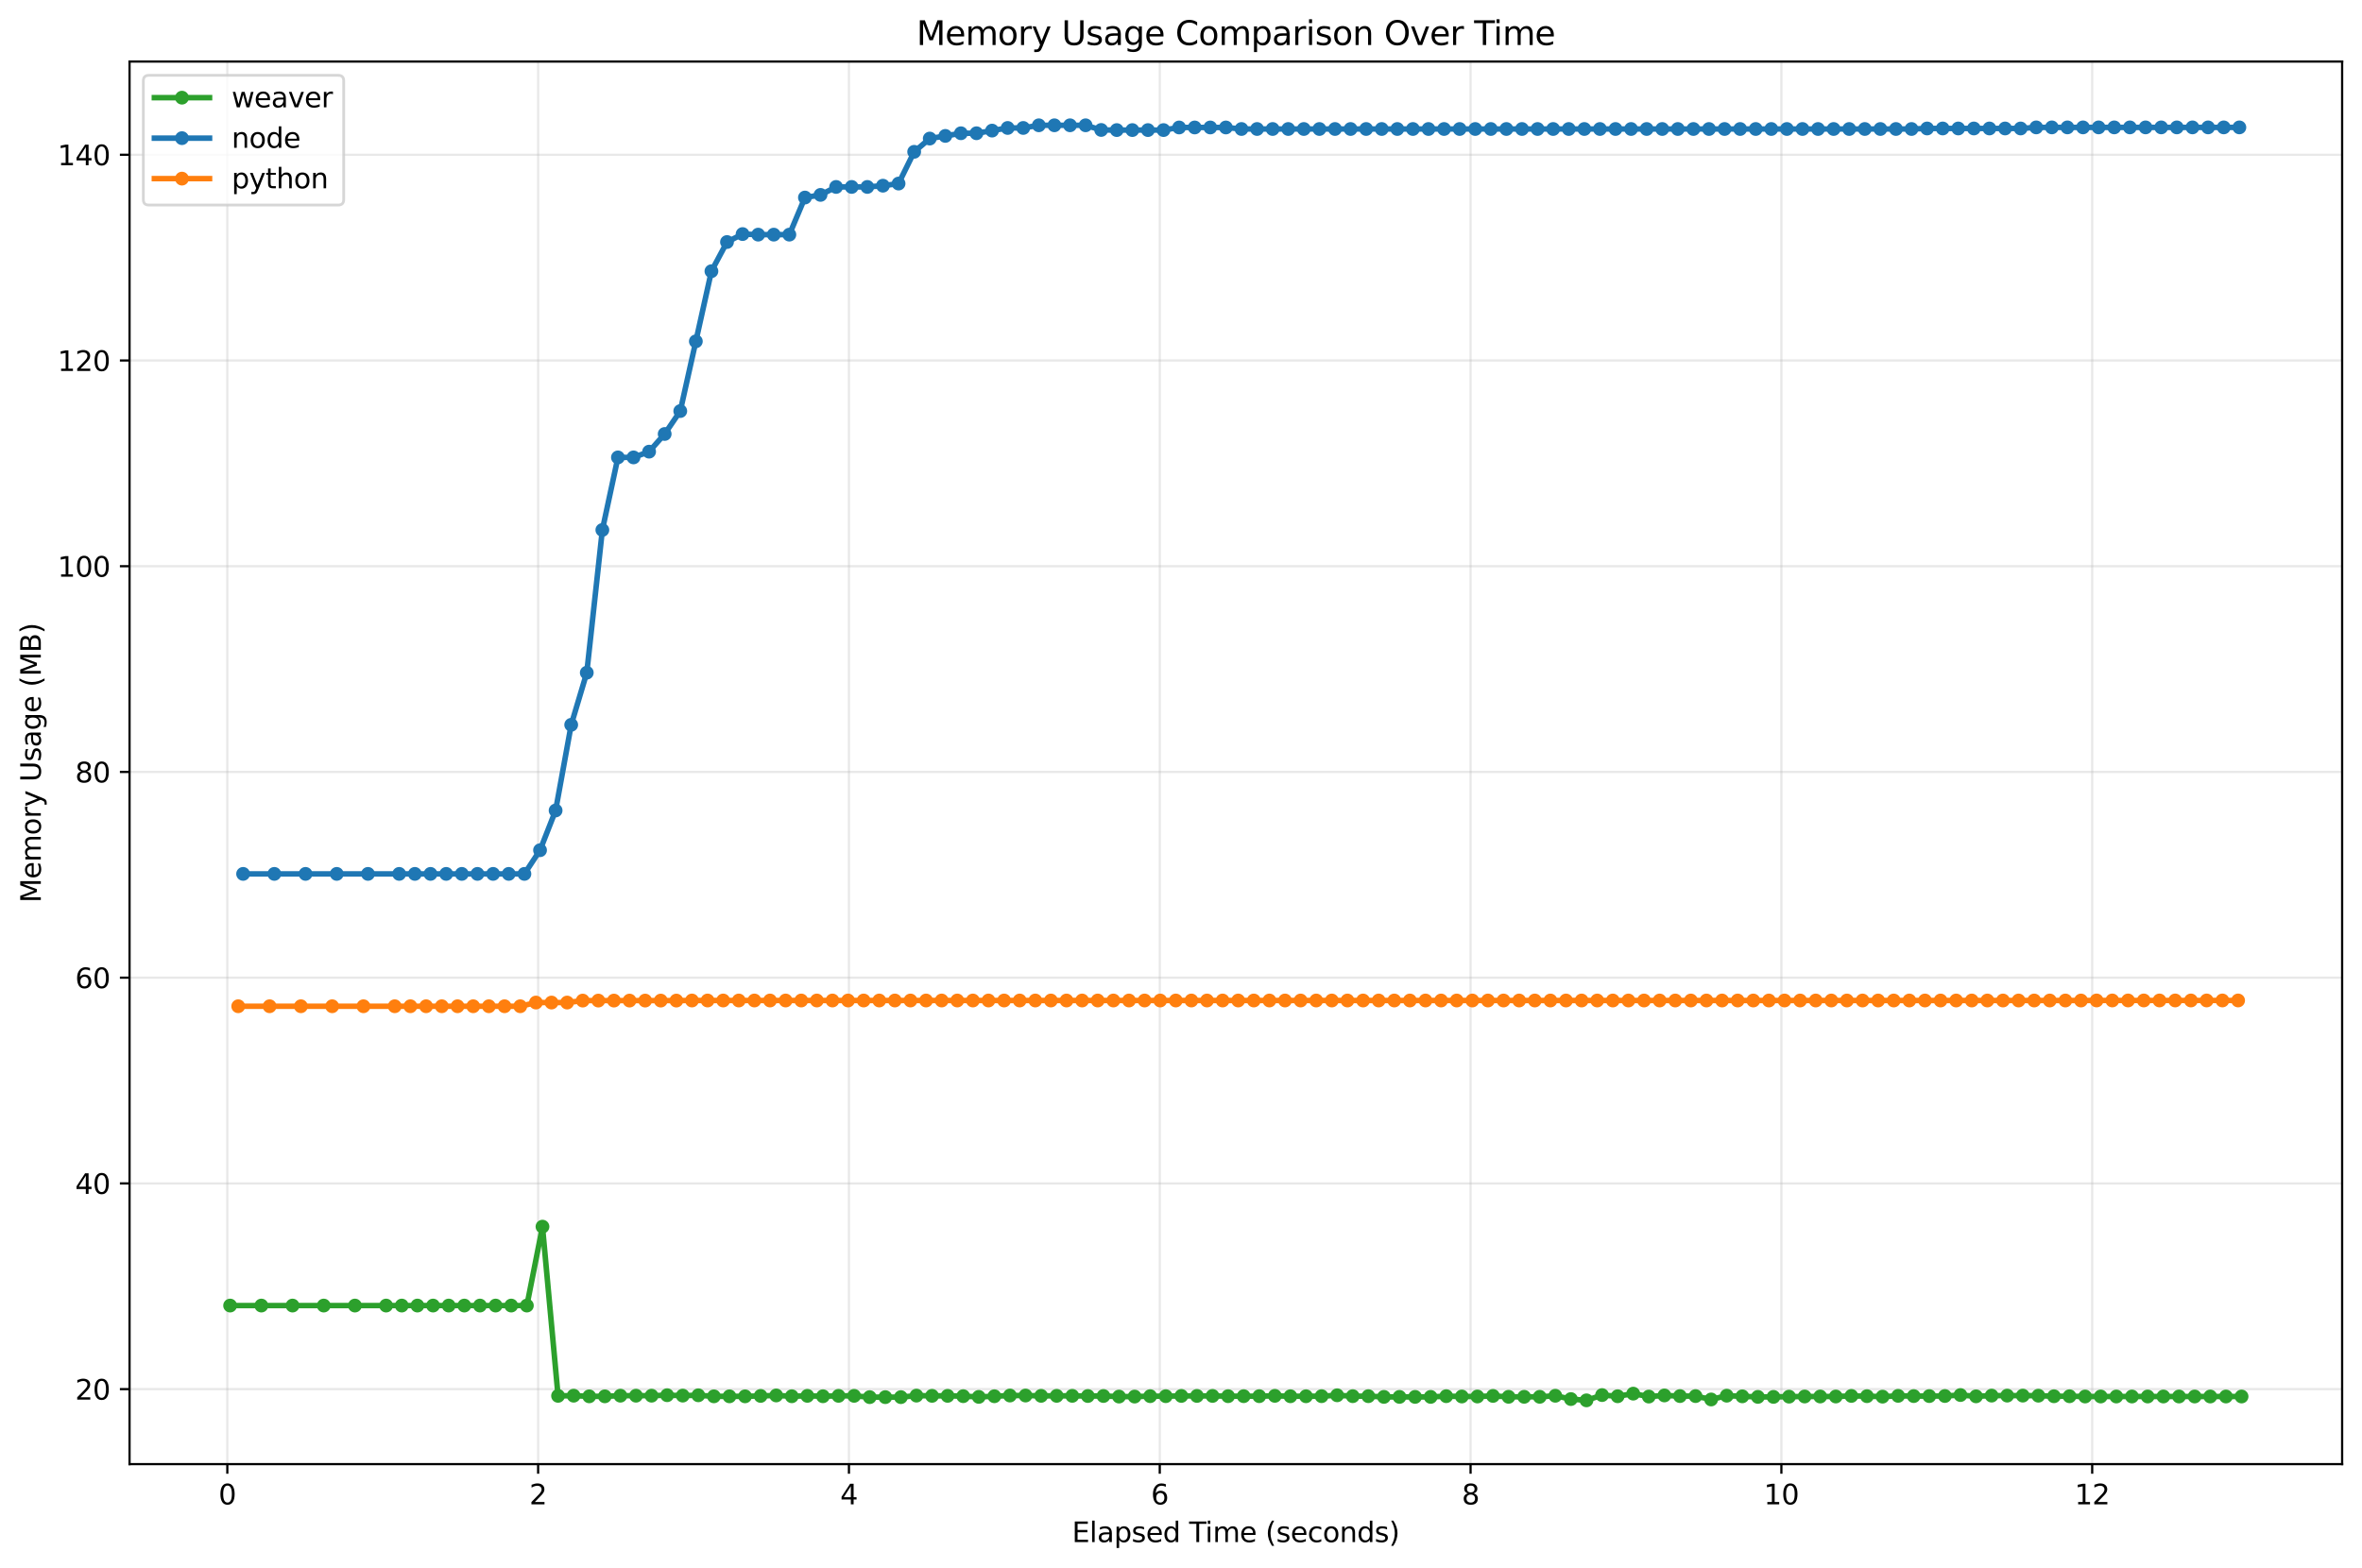 <?xml version="1.0" encoding="utf-8" standalone="no"?>
<!DOCTYPE svg PUBLIC "-//W3C//DTD SVG 1.1//EN"
  "http://www.w3.org/Graphics/SVG/1.1/DTD/svg11.dtd">
<svg xmlns:xlink="http://www.w3.org/1999/xlink" width="856.316pt" height="568.474pt" viewBox="0 0 856.316 568.474" xmlns="http://www.w3.org/2000/svg" version="1.1">
 <defs>
  <style type="text/css">*{stroke-linejoin: round; stroke-linecap: butt}</style>
 </defs>
 <g id="figure_1">
  <g id="patch_1">
   <path d="M 0 568.474 
L 856.316 568.474 
L 856.316 0 
L 0 0 
z
" style="fill: #ffffff"/>
  </g>
  <g id="axes_1">
   <g id="patch_2">
    <path d="M 46.966 530.918 
L 849.116 530.918 
L 849.116 22.318 
L 46.966 22.318 
z
" style="fill: #ffffff"/>
   </g>
   <g id="matplotlib.axis_1">
    <g id="xtick_1">
     <g id="line2d_1">
      <path d="M 82.412 530.918 
L 82.412 22.318 
" clip-path="url(#p854d89687a)" style="fill: none; stroke: #b0b0b0; stroke-opacity: 0.3; stroke-width: 0.8; stroke-linecap: square"/>
     </g>
     <g id="line2d_2">
      <defs>
       <path id="m9847dc3a67" d="M 0 0 
L 0 3.5 
" style="stroke: #000000; stroke-width: 0.8"/>
      </defs>
      <g>
       <use xlink:href="#m9847dc3a67" x="82.412" y="530.918" style="stroke: #000000; stroke-width: 0.8"/>
      </g>
     </g>
     <g id="text_1">
      <!-- 0 -->
      <g transform="translate(79.23 545.517) scale(0.1 -0.1)">
       <defs>
        <path id="DejaVuSans-30" d="M 2034 4250 
Q 1547 4250 1301 3770 
Q 1056 3291 1056 2328 
Q 1056 1369 1301 889 
Q 1547 409 2034 409 
Q 2525 409 2770 889 
Q 3016 1369 3016 2328 
Q 3016 3291 2770 3770 
Q 2525 4250 2034 4250 
z
M 2034 4750 
Q 2819 4750 3233 4129 
Q 3647 3509 3647 2328 
Q 3647 1150 3233 529 
Q 2819 -91 2034 -91 
Q 1250 -91 836 529 
Q 422 1150 422 2328 
Q 422 3509 836 4129 
Q 1250 4750 2034 4750 
z
" transform="scale(0.016)"/>
       </defs>
       <use xlink:href="#DejaVuSans-30"/>
      </g>
     </g>
    </g>
    <g id="xtick_2">
     <g id="line2d_3">
      <path d="M 195.093 530.918 
L 195.093 22.318 
" clip-path="url(#p854d89687a)" style="fill: none; stroke: #b0b0b0; stroke-opacity: 0.3; stroke-width: 0.8; stroke-linecap: square"/>
     </g>
     <g id="line2d_4">
      <g>
       <use xlink:href="#m9847dc3a67" x="195.093" y="530.918" style="stroke: #000000; stroke-width: 0.8"/>
      </g>
     </g>
     <g id="text_2">
      <!-- 2 -->
      <g transform="translate(191.912 545.517) scale(0.1 -0.1)">
       <defs>
        <path id="DejaVuSans-32" d="M 1228 531 
L 3431 531 
L 3431 0 
L 469 0 
L 469 531 
Q 828 903 1448 1529 
Q 2069 2156 2228 2338 
Q 2531 2678 2651 2914 
Q 2772 3150 2772 3378 
Q 2772 3750 2511 3984 
Q 2250 4219 1831 4219 
Q 1534 4219 1204 4116 
Q 875 4013 500 3803 
L 500 4441 
Q 881 4594 1212 4672 
Q 1544 4750 1819 4750 
Q 2544 4750 2975 4387 
Q 3406 4025 3406 3419 
Q 3406 3131 3298 2873 
Q 3191 2616 2906 2266 
Q 2828 2175 2409 1742 
Q 1991 1309 1228 531 
z
" transform="scale(0.016)"/>
       </defs>
       <use xlink:href="#DejaVuSans-32"/>
      </g>
     </g>
    </g>
    <g id="xtick_3">
     <g id="line2d_5">
      <path d="M 307.775 530.918 
L 307.775 22.318 
" clip-path="url(#p854d89687a)" style="fill: none; stroke: #b0b0b0; stroke-opacity: 0.3; stroke-width: 0.8; stroke-linecap: square"/>
     </g>
     <g id="line2d_6">
      <g>
       <use xlink:href="#m9847dc3a67" x="307.775" y="530.918" style="stroke: #000000; stroke-width: 0.8"/>
      </g>
     </g>
     <g id="text_3">
      <!-- 4 -->
      <g transform="translate(304.594 545.517) scale(0.1 -0.1)">
       <defs>
        <path id="DejaVuSans-34" d="M 2419 4116 
L 825 1625 
L 2419 1625 
L 2419 4116 
z
M 2253 4666 
L 3047 4666 
L 3047 1625 
L 3713 1625 
L 3713 1100 
L 3047 1100 
L 3047 0 
L 2419 0 
L 2419 1100 
L 313 1100 
L 313 1709 
L 2253 4666 
z
" transform="scale(0.016)"/>
       </defs>
       <use xlink:href="#DejaVuSans-34"/>
      </g>
     </g>
    </g>
    <g id="xtick_4">
     <g id="line2d_7">
      <path d="M 420.457 530.918 
L 420.457 22.318 
" clip-path="url(#p854d89687a)" style="fill: none; stroke: #b0b0b0; stroke-opacity: 0.3; stroke-width: 0.8; stroke-linecap: square"/>
     </g>
     <g id="line2d_8">
      <g>
       <use xlink:href="#m9847dc3a67" x="420.457" y="530.918" style="stroke: #000000; stroke-width: 0.8"/>
      </g>
     </g>
     <g id="text_4">
      <!-- 6 -->
      <g transform="translate(417.276 545.517) scale(0.1 -0.1)">
       <defs>
        <path id="DejaVuSans-36" d="M 2113 2584 
Q 1688 2584 1439 2293 
Q 1191 2003 1191 1497 
Q 1191 994 1439 701 
Q 1688 409 2113 409 
Q 2538 409 2786 701 
Q 3034 994 3034 1497 
Q 3034 2003 2786 2293 
Q 2538 2584 2113 2584 
z
M 3366 4563 
L 3366 3988 
Q 3128 4100 2886 4159 
Q 2644 4219 2406 4219 
Q 1781 4219 1451 3797 
Q 1122 3375 1075 2522 
Q 1259 2794 1537 2939 
Q 1816 3084 2150 3084 
Q 2853 3084 3261 2657 
Q 3669 2231 3669 1497 
Q 3669 778 3244 343 
Q 2819 -91 2113 -91 
Q 1303 -91 875 529 
Q 447 1150 447 2328 
Q 447 3434 972 4092 
Q 1497 4750 2381 4750 
Q 2619 4750 2861 4703 
Q 3103 4656 3366 4563 
z
" transform="scale(0.016)"/>
       </defs>
       <use xlink:href="#DejaVuSans-36"/>
      </g>
     </g>
    </g>
    <g id="xtick_5">
     <g id="line2d_9">
      <path d="M 533.139 530.918 
L 533.139 22.318 
" clip-path="url(#p854d89687a)" style="fill: none; stroke: #b0b0b0; stroke-opacity: 0.3; stroke-width: 0.8; stroke-linecap: square"/>
     </g>
     <g id="line2d_10">
      <g>
       <use xlink:href="#m9847dc3a67" x="533.139" y="530.918" style="stroke: #000000; stroke-width: 0.8"/>
      </g>
     </g>
     <g id="text_5">
      <!-- 8 -->
      <g transform="translate(529.957 545.517) scale(0.1 -0.1)">
       <defs>
        <path id="DejaVuSans-38" d="M 2034 2216 
Q 1584 2216 1326 1975 
Q 1069 1734 1069 1313 
Q 1069 891 1326 650 
Q 1584 409 2034 409 
Q 2484 409 2743 651 
Q 3003 894 3003 1313 
Q 3003 1734 2745 1975 
Q 2488 2216 2034 2216 
z
M 1403 2484 
Q 997 2584 770 2862 
Q 544 3141 544 3541 
Q 544 4100 942 4425 
Q 1341 4750 2034 4750 
Q 2731 4750 3128 4425 
Q 3525 4100 3525 3541 
Q 3525 3141 3298 2862 
Q 3072 2584 2669 2484 
Q 3125 2378 3379 2068 
Q 3634 1759 3634 1313 
Q 3634 634 3220 271 
Q 2806 -91 2034 -91 
Q 1263 -91 848 271 
Q 434 634 434 1313 
Q 434 1759 690 2068 
Q 947 2378 1403 2484 
z
M 1172 3481 
Q 1172 3119 1398 2916 
Q 1625 2713 2034 2713 
Q 2441 2713 2670 2916 
Q 2900 3119 2900 3481 
Q 2900 3844 2670 4047 
Q 2441 4250 2034 4250 
Q 1625 4250 1398 4047 
Q 1172 3844 1172 3481 
z
" transform="scale(0.016)"/>
       </defs>
       <use xlink:href="#DejaVuSans-38"/>
      </g>
     </g>
    </g>
    <g id="xtick_6">
     <g id="line2d_11">
      <path d="M 645.82 530.918 
L 645.82 22.318 
" clip-path="url(#p854d89687a)" style="fill: none; stroke: #b0b0b0; stroke-opacity: 0.3; stroke-width: 0.8; stroke-linecap: square"/>
     </g>
     <g id="line2d_12">
      <g>
       <use xlink:href="#m9847dc3a67" x="645.82" y="530.918" style="stroke: #000000; stroke-width: 0.8"/>
      </g>
     </g>
     <g id="text_6">
      <!-- 10 -->
      <g transform="translate(639.458 545.517) scale(0.1 -0.1)">
       <defs>
        <path id="DejaVuSans-31" d="M 794 531 
L 1825 531 
L 1825 4091 
L 703 3866 
L 703 4441 
L 1819 4666 
L 2450 4666 
L 2450 531 
L 3481 531 
L 3481 0 
L 794 0 
L 794 531 
z
" transform="scale(0.016)"/>
       </defs>
       <use xlink:href="#DejaVuSans-31"/>
       <use xlink:href="#DejaVuSans-30" x="63.623"/>
      </g>
     </g>
    </g>
    <g id="xtick_7">
     <g id="line2d_13">
      <path d="M 758.502 530.918 
L 758.502 22.318 
" clip-path="url(#p854d89687a)" style="fill: none; stroke: #b0b0b0; stroke-opacity: 0.3; stroke-width: 0.8; stroke-linecap: square"/>
     </g>
     <g id="line2d_14">
      <g>
       <use xlink:href="#m9847dc3a67" x="758.502" y="530.918" style="stroke: #000000; stroke-width: 0.8"/>
      </g>
     </g>
     <g id="text_7">
      <!-- 12 -->
      <g transform="translate(752.14 545.517) scale(0.1 -0.1)">
       <use xlink:href="#DejaVuSans-31"/>
       <use xlink:href="#DejaVuSans-32" x="63.623"/>
      </g>
     </g>
    </g>
    <g id="text_8">
     <!-- Elapsed Time (seconds) -->
     <g transform="translate(388.648 559.195) scale(0.1 -0.1)">
      <defs>
       <path id="DejaVuSans-45" d="M 628 4666 
L 3578 4666 
L 3578 4134 
L 1259 4134 
L 1259 2753 
L 3481 2753 
L 3481 2222 
L 1259 2222 
L 1259 531 
L 3634 531 
L 3634 0 
L 628 0 
L 628 4666 
z
" transform="scale(0.016)"/>
       <path id="DejaVuSans-6c" d="M 603 4863 
L 1178 4863 
L 1178 0 
L 603 0 
L 603 4863 
z
" transform="scale(0.016)"/>
       <path id="DejaVuSans-61" d="M 2194 1759 
Q 1497 1759 1228 1600 
Q 959 1441 959 1056 
Q 959 750 1161 570 
Q 1363 391 1709 391 
Q 2188 391 2477 730 
Q 2766 1069 2766 1631 
L 2766 1759 
L 2194 1759 
z
M 3341 1997 
L 3341 0 
L 2766 0 
L 2766 531 
Q 2569 213 2275 61 
Q 1981 -91 1556 -91 
Q 1019 -91 701 211 
Q 384 513 384 1019 
Q 384 1609 779 1909 
Q 1175 2209 1959 2209 
L 2766 2209 
L 2766 2266 
Q 2766 2663 2505 2880 
Q 2244 3097 1772 3097 
Q 1472 3097 1187 3025 
Q 903 2953 641 2809 
L 641 3341 
Q 956 3463 1253 3523 
Q 1550 3584 1831 3584 
Q 2591 3584 2966 3190 
Q 3341 2797 3341 1997 
z
" transform="scale(0.016)"/>
       <path id="DejaVuSans-70" d="M 1159 525 
L 1159 -1331 
L 581 -1331 
L 581 3500 
L 1159 3500 
L 1159 2969 
Q 1341 3281 1617 3432 
Q 1894 3584 2278 3584 
Q 2916 3584 3314 3078 
Q 3713 2572 3713 1747 
Q 3713 922 3314 415 
Q 2916 -91 2278 -91 
Q 1894 -91 1617 61 
Q 1341 213 1159 525 
z
M 3116 1747 
Q 3116 2381 2855 2742 
Q 2594 3103 2138 3103 
Q 1681 3103 1420 2742 
Q 1159 2381 1159 1747 
Q 1159 1113 1420 752 
Q 1681 391 2138 391 
Q 2594 391 2855 752 
Q 3116 1113 3116 1747 
z
" transform="scale(0.016)"/>
       <path id="DejaVuSans-73" d="M 2834 3397 
L 2834 2853 
Q 2591 2978 2328 3040 
Q 2066 3103 1784 3103 
Q 1356 3103 1142 2972 
Q 928 2841 928 2578 
Q 928 2378 1081 2264 
Q 1234 2150 1697 2047 
L 1894 2003 
Q 2506 1872 2764 1633 
Q 3022 1394 3022 966 
Q 3022 478 2636 193 
Q 2250 -91 1575 -91 
Q 1294 -91 989 -36 
Q 684 19 347 128 
L 347 722 
Q 666 556 975 473 
Q 1284 391 1588 391 
Q 1994 391 2212 530 
Q 2431 669 2431 922 
Q 2431 1156 2273 1281 
Q 2116 1406 1581 1522 
L 1381 1569 
Q 847 1681 609 1914 
Q 372 2147 372 2553 
Q 372 3047 722 3315 
Q 1072 3584 1716 3584 
Q 2034 3584 2315 3537 
Q 2597 3491 2834 3397 
z
" transform="scale(0.016)"/>
       <path id="DejaVuSans-65" d="M 3597 1894 
L 3597 1613 
L 953 1613 
Q 991 1019 1311 708 
Q 1631 397 2203 397 
Q 2534 397 2845 478 
Q 3156 559 3463 722 
L 3463 178 
Q 3153 47 2828 -22 
Q 2503 -91 2169 -91 
Q 1331 -91 842 396 
Q 353 884 353 1716 
Q 353 2575 817 3079 
Q 1281 3584 2069 3584 
Q 2775 3584 3186 3129 
Q 3597 2675 3597 1894 
z
M 3022 2063 
Q 3016 2534 2758 2815 
Q 2500 3097 2075 3097 
Q 1594 3097 1305 2825 
Q 1016 2553 972 2059 
L 3022 2063 
z
" transform="scale(0.016)"/>
       <path id="DejaVuSans-64" d="M 2906 2969 
L 2906 4863 
L 3481 4863 
L 3481 0 
L 2906 0 
L 2906 525 
Q 2725 213 2448 61 
Q 2172 -91 1784 -91 
Q 1150 -91 751 415 
Q 353 922 353 1747 
Q 353 2572 751 3078 
Q 1150 3584 1784 3584 
Q 2172 3584 2448 3432 
Q 2725 3281 2906 2969 
z
M 947 1747 
Q 947 1113 1208 752 
Q 1469 391 1925 391 
Q 2381 391 2643 752 
Q 2906 1113 2906 1747 
Q 2906 2381 2643 2742 
Q 2381 3103 1925 3103 
Q 1469 3103 1208 2742 
Q 947 2381 947 1747 
z
" transform="scale(0.016)"/>
       <path id="DejaVuSans-20" transform="scale(0.016)"/>
       <path id="DejaVuSans-54" d="M -19 4666 
L 3928 4666 
L 3928 4134 
L 2272 4134 
L 2272 0 
L 1638 0 
L 1638 4134 
L -19 4134 
L -19 4666 
z
" transform="scale(0.016)"/>
       <path id="DejaVuSans-69" d="M 603 3500 
L 1178 3500 
L 1178 0 
L 603 0 
L 603 3500 
z
M 603 4863 
L 1178 4863 
L 1178 4134 
L 603 4134 
L 603 4863 
z
" transform="scale(0.016)"/>
       <path id="DejaVuSans-6d" d="M 3328 2828 
Q 3544 3216 3844 3400 
Q 4144 3584 4550 3584 
Q 5097 3584 5394 3201 
Q 5691 2819 5691 2113 
L 5691 0 
L 5113 0 
L 5113 2094 
Q 5113 2597 4934 2840 
Q 4756 3084 4391 3084 
Q 3944 3084 3684 2787 
Q 3425 2491 3425 1978 
L 3425 0 
L 2847 0 
L 2847 2094 
Q 2847 2600 2669 2842 
Q 2491 3084 2119 3084 
Q 1678 3084 1418 2786 
Q 1159 2488 1159 1978 
L 1159 0 
L 581 0 
L 581 3500 
L 1159 3500 
L 1159 2956 
Q 1356 3278 1631 3431 
Q 1906 3584 2284 3584 
Q 2666 3584 2933 3390 
Q 3200 3197 3328 2828 
z
" transform="scale(0.016)"/>
       <path id="DejaVuSans-28" d="M 1984 4856 
Q 1566 4138 1362 3434 
Q 1159 2731 1159 2009 
Q 1159 1288 1364 580 
Q 1569 -128 1984 -844 
L 1484 -844 
Q 1016 -109 783 600 
Q 550 1309 550 2009 
Q 550 2706 781 3412 
Q 1013 4119 1484 4856 
L 1984 4856 
z
" transform="scale(0.016)"/>
       <path id="DejaVuSans-63" d="M 3122 3366 
L 3122 2828 
Q 2878 2963 2633 3030 
Q 2388 3097 2138 3097 
Q 1578 3097 1268 2742 
Q 959 2388 959 1747 
Q 959 1106 1268 751 
Q 1578 397 2138 397 
Q 2388 397 2633 464 
Q 2878 531 3122 666 
L 3122 134 
Q 2881 22 2623 -34 
Q 2366 -91 2075 -91 
Q 1284 -91 818 406 
Q 353 903 353 1747 
Q 353 2603 823 3093 
Q 1294 3584 2113 3584 
Q 2378 3584 2631 3529 
Q 2884 3475 3122 3366 
z
" transform="scale(0.016)"/>
       <path id="DejaVuSans-6f" d="M 1959 3097 
Q 1497 3097 1228 2736 
Q 959 2375 959 1747 
Q 959 1119 1226 758 
Q 1494 397 1959 397 
Q 2419 397 2687 759 
Q 2956 1122 2956 1747 
Q 2956 2369 2687 2733 
Q 2419 3097 1959 3097 
z
M 1959 3584 
Q 2709 3584 3137 3096 
Q 3566 2609 3566 1747 
Q 3566 888 3137 398 
Q 2709 -91 1959 -91 
Q 1206 -91 779 398 
Q 353 888 353 1747 
Q 353 2609 779 3096 
Q 1206 3584 1959 3584 
z
" transform="scale(0.016)"/>
       <path id="DejaVuSans-6e" d="M 3513 2113 
L 3513 0 
L 2938 0 
L 2938 2094 
Q 2938 2591 2744 2837 
Q 2550 3084 2163 3084 
Q 1697 3084 1428 2787 
Q 1159 2491 1159 1978 
L 1159 0 
L 581 0 
L 581 3500 
L 1159 3500 
L 1159 2956 
Q 1366 3272 1645 3428 
Q 1925 3584 2291 3584 
Q 2894 3584 3203 3211 
Q 3513 2838 3513 2113 
z
" transform="scale(0.016)"/>
       <path id="DejaVuSans-29" d="M 513 4856 
L 1013 4856 
Q 1481 4119 1714 3412 
Q 1947 2706 1947 2009 
Q 1947 1309 1714 600 
Q 1481 -109 1013 -844 
L 513 -844 
Q 928 -128 1133 580 
Q 1338 1288 1338 2009 
Q 1338 2731 1133 3434 
Q 928 4138 513 4856 
z
" transform="scale(0.016)"/>
      </defs>
      <use xlink:href="#DejaVuSans-45"/>
      <use xlink:href="#DejaVuSans-6c" x="63.184"/>
      <use xlink:href="#DejaVuSans-61" x="90.967"/>
      <use xlink:href="#DejaVuSans-70" x="152.246"/>
      <use xlink:href="#DejaVuSans-73" x="215.723"/>
      <use xlink:href="#DejaVuSans-65" x="267.822"/>
      <use xlink:href="#DejaVuSans-64" x="329.346"/>
      <use xlink:href="#DejaVuSans-20" x="392.822"/>
      <use xlink:href="#DejaVuSans-54" x="424.609"/>
      <use xlink:href="#DejaVuSans-69" x="482.568"/>
      <use xlink:href="#DejaVuSans-6d" x="510.352"/>
      <use xlink:href="#DejaVuSans-65" x="607.764"/>
      <use xlink:href="#DejaVuSans-20" x="669.287"/>
      <use xlink:href="#DejaVuSans-28" x="701.074"/>
      <use xlink:href="#DejaVuSans-73" x="740.088"/>
      <use xlink:href="#DejaVuSans-65" x="792.188"/>
      <use xlink:href="#DejaVuSans-63" x="853.711"/>
      <use xlink:href="#DejaVuSans-6f" x="908.691"/>
      <use xlink:href="#DejaVuSans-6e" x="969.873"/>
      <use xlink:href="#DejaVuSans-64" x="1033.252"/>
      <use xlink:href="#DejaVuSans-73" x="1096.729"/>
      <use xlink:href="#DejaVuSans-29" x="1148.828"/>
     </g>
    </g>
   </g>
   <g id="matplotlib.axis_2">
    <g id="ytick_1">
     <g id="line2d_15">
      <path d="M 46.966 503.735 
L 849.116 503.735 
" clip-path="url(#p854d89687a)" style="fill: none; stroke: #b0b0b0; stroke-opacity: 0.3; stroke-width: 0.8; stroke-linecap: square"/>
     </g>
     <g id="line2d_16">
      <defs>
       <path id="mfda5e7a2c5" d="M 0 0 
L -3.5 0 
" style="stroke: #000000; stroke-width: 0.8"/>
      </defs>
      <g>
       <use xlink:href="#mfda5e7a2c5" x="46.966" y="503.735" style="stroke: #000000; stroke-width: 0.8"/>
      </g>
     </g>
     <g id="text_9">
      <!-- 20 -->
      <g transform="translate(27.241 507.534) scale(0.1 -0.1)">
       <use xlink:href="#DejaVuSans-32"/>
       <use xlink:href="#DejaVuSans-30" x="63.623"/>
      </g>
     </g>
    </g>
    <g id="ytick_2">
     <g id="line2d_17">
      <path d="M 46.966 429.132 
L 849.116 429.132 
" clip-path="url(#p854d89687a)" style="fill: none; stroke: #b0b0b0; stroke-opacity: 0.3; stroke-width: 0.8; stroke-linecap: square"/>
     </g>
     <g id="line2d_18">
      <g>
       <use xlink:href="#mfda5e7a2c5" x="46.966" y="429.132" style="stroke: #000000; stroke-width: 0.8"/>
      </g>
     </g>
     <g id="text_10">
      <!-- 40 -->
      <g transform="translate(27.241 432.931) scale(0.1 -0.1)">
       <use xlink:href="#DejaVuSans-34"/>
       <use xlink:href="#DejaVuSans-30" x="63.623"/>
      </g>
     </g>
    </g>
    <g id="ytick_3">
     <g id="line2d_19">
      <path d="M 46.966 354.529 
L 849.116 354.529 
" clip-path="url(#p854d89687a)" style="fill: none; stroke: #b0b0b0; stroke-opacity: 0.3; stroke-width: 0.8; stroke-linecap: square"/>
     </g>
     <g id="line2d_20">
      <g>
       <use xlink:href="#mfda5e7a2c5" x="46.966" y="354.529" style="stroke: #000000; stroke-width: 0.8"/>
      </g>
     </g>
     <g id="text_11">
      <!-- 60 -->
      <g transform="translate(27.241 358.328) scale(0.1 -0.1)">
       <use xlink:href="#DejaVuSans-36"/>
       <use xlink:href="#DejaVuSans-30" x="63.623"/>
      </g>
     </g>
    </g>
    <g id="ytick_4">
     <g id="line2d_21">
      <path d="M 46.966 279.926 
L 849.116 279.926 
" clip-path="url(#p854d89687a)" style="fill: none; stroke: #b0b0b0; stroke-opacity: 0.3; stroke-width: 0.8; stroke-linecap: square"/>
     </g>
     <g id="line2d_22">
      <g>
       <use xlink:href="#mfda5e7a2c5" x="46.966" y="279.926" style="stroke: #000000; stroke-width: 0.8"/>
      </g>
     </g>
     <g id="text_12">
      <!-- 80 -->
      <g transform="translate(27.241 283.725) scale(0.1 -0.1)">
       <use xlink:href="#DejaVuSans-38"/>
       <use xlink:href="#DejaVuSans-30" x="63.623"/>
      </g>
     </g>
    </g>
    <g id="ytick_5">
     <g id="line2d_23">
      <path d="M 46.966 205.323 
L 849.116 205.323 
" clip-path="url(#p854d89687a)" style="fill: none; stroke: #b0b0b0; stroke-opacity: 0.3; stroke-width: 0.8; stroke-linecap: square"/>
     </g>
     <g id="line2d_24">
      <g>
       <use xlink:href="#mfda5e7a2c5" x="46.966" y="205.323" style="stroke: #000000; stroke-width: 0.8"/>
      </g>
     </g>
     <g id="text_13">
      <!-- 100 -->
      <g transform="translate(20.878 209.122) scale(0.1 -0.1)">
       <use xlink:href="#DejaVuSans-31"/>
       <use xlink:href="#DejaVuSans-30" x="63.623"/>
       <use xlink:href="#DejaVuSans-30" x="127.246"/>
      </g>
     </g>
    </g>
    <g id="ytick_6">
     <g id="line2d_25">
      <path d="M 46.966 130.72 
L 849.116 130.72 
" clip-path="url(#p854d89687a)" style="fill: none; stroke: #b0b0b0; stroke-opacity: 0.3; stroke-width: 0.8; stroke-linecap: square"/>
     </g>
     <g id="line2d_26">
      <g>
       <use xlink:href="#mfda5e7a2c5" x="46.966" y="130.72" style="stroke: #000000; stroke-width: 0.8"/>
      </g>
     </g>
     <g id="text_14">
      <!-- 120 -->
      <g transform="translate(20.878 134.519) scale(0.1 -0.1)">
       <use xlink:href="#DejaVuSans-31"/>
       <use xlink:href="#DejaVuSans-32" x="63.623"/>
       <use xlink:href="#DejaVuSans-30" x="127.246"/>
      </g>
     </g>
    </g>
    <g id="ytick_7">
     <g id="line2d_27">
      <path d="M 46.966 56.117 
L 849.116 56.117 
" clip-path="url(#p854d89687a)" style="fill: none; stroke: #b0b0b0; stroke-opacity: 0.3; stroke-width: 0.8; stroke-linecap: square"/>
     </g>
     <g id="line2d_28">
      <g>
       <use xlink:href="#mfda5e7a2c5" x="46.966" y="56.117" style="stroke: #000000; stroke-width: 0.8"/>
      </g>
     </g>
     <g id="text_15">
      <!-- 140 -->
      <g transform="translate(20.878 59.916) scale(0.1 -0.1)">
       <use xlink:href="#DejaVuSans-31"/>
       <use xlink:href="#DejaVuSans-34" x="63.623"/>
       <use xlink:href="#DejaVuSans-30" x="127.246"/>
      </g>
     </g>
    </g>
    <g id="text_16">
     <!-- Memory Usage (MB) -->
     <g transform="translate(14.798 327.356) rotate(-90) scale(0.1 -0.1)">
      <defs>
       <path id="DejaVuSans-4d" d="M 628 4666 
L 1569 4666 
L 2759 1491 
L 3956 4666 
L 4897 4666 
L 4897 0 
L 4281 0 
L 4281 4097 
L 3078 897 
L 2444 897 
L 1241 4097 
L 1241 0 
L 628 0 
L 628 4666 
z
" transform="scale(0.016)"/>
       <path id="DejaVuSans-72" d="M 2631 2963 
Q 2534 3019 2420 3045 
Q 2306 3072 2169 3072 
Q 1681 3072 1420 2755 
Q 1159 2438 1159 1844 
L 1159 0 
L 581 0 
L 581 3500 
L 1159 3500 
L 1159 2956 
Q 1341 3275 1631 3429 
Q 1922 3584 2338 3584 
Q 2397 3584 2469 3576 
Q 2541 3569 2628 3553 
L 2631 2963 
z
" transform="scale(0.016)"/>
       <path id="DejaVuSans-79" d="M 2059 -325 
Q 1816 -950 1584 -1140 
Q 1353 -1331 966 -1331 
L 506 -1331 
L 506 -850 
L 844 -850 
Q 1081 -850 1212 -737 
Q 1344 -625 1503 -206 
L 1606 56 
L 191 3500 
L 800 3500 
L 1894 763 
L 2988 3500 
L 3597 3500 
L 2059 -325 
z
" transform="scale(0.016)"/>
       <path id="DejaVuSans-55" d="M 556 4666 
L 1191 4666 
L 1191 1831 
Q 1191 1081 1462 751 
Q 1734 422 2344 422 
Q 2950 422 3222 751 
Q 3494 1081 3494 1831 
L 3494 4666 
L 4128 4666 
L 4128 1753 
Q 4128 841 3676 375 
Q 3225 -91 2344 -91 
Q 1459 -91 1007 375 
Q 556 841 556 1753 
L 556 4666 
z
" transform="scale(0.016)"/>
       <path id="DejaVuSans-67" d="M 2906 1791 
Q 2906 2416 2648 2759 
Q 2391 3103 1925 3103 
Q 1463 3103 1205 2759 
Q 947 2416 947 1791 
Q 947 1169 1205 825 
Q 1463 481 1925 481 
Q 2391 481 2648 825 
Q 2906 1169 2906 1791 
z
M 3481 434 
Q 3481 -459 3084 -895 
Q 2688 -1331 1869 -1331 
Q 1566 -1331 1297 -1286 
Q 1028 -1241 775 -1147 
L 775 -588 
Q 1028 -725 1275 -790 
Q 1522 -856 1778 -856 
Q 2344 -856 2625 -561 
Q 2906 -266 2906 331 
L 2906 616 
Q 2728 306 2450 153 
Q 2172 0 1784 0 
Q 1141 0 747 490 
Q 353 981 353 1791 
Q 353 2603 747 3093 
Q 1141 3584 1784 3584 
Q 2172 3584 2450 3431 
Q 2728 3278 2906 2969 
L 2906 3500 
L 3481 3500 
L 3481 434 
z
" transform="scale(0.016)"/>
       <path id="DejaVuSans-42" d="M 1259 2228 
L 1259 519 
L 2272 519 
Q 2781 519 3026 730 
Q 3272 941 3272 1375 
Q 3272 1813 3026 2020 
Q 2781 2228 2272 2228 
L 1259 2228 
z
M 1259 4147 
L 1259 2741 
L 2194 2741 
Q 2656 2741 2882 2914 
Q 3109 3088 3109 3444 
Q 3109 3797 2882 3972 
Q 2656 4147 2194 4147 
L 1259 4147 
z
M 628 4666 
L 2241 4666 
Q 2963 4666 3353 4366 
Q 3744 4066 3744 3513 
Q 3744 3084 3544 2831 
Q 3344 2578 2956 2516 
Q 3422 2416 3680 2098 
Q 3938 1781 3938 1306 
Q 3938 681 3513 340 
Q 3088 0 2303 0 
L 628 0 
L 628 4666 
z
" transform="scale(0.016)"/>
      </defs>
      <use xlink:href="#DejaVuSans-4d"/>
      <use xlink:href="#DejaVuSans-65" x="86.279"/>
      <use xlink:href="#DejaVuSans-6d" x="147.803"/>
      <use xlink:href="#DejaVuSans-6f" x="245.215"/>
      <use xlink:href="#DejaVuSans-72" x="306.396"/>
      <use xlink:href="#DejaVuSans-79" x="347.51"/>
      <use xlink:href="#DejaVuSans-20" x="406.689"/>
      <use xlink:href="#DejaVuSans-55" x="438.477"/>
      <use xlink:href="#DejaVuSans-73" x="511.67"/>
      <use xlink:href="#DejaVuSans-61" x="563.77"/>
      <use xlink:href="#DejaVuSans-67" x="625.049"/>
      <use xlink:href="#DejaVuSans-65" x="688.525"/>
      <use xlink:href="#DejaVuSans-20" x="750.049"/>
      <use xlink:href="#DejaVuSans-28" x="781.836"/>
      <use xlink:href="#DejaVuSans-4d" x="820.85"/>
      <use xlink:href="#DejaVuSans-42" x="907.129"/>
      <use xlink:href="#DejaVuSans-29" x="975.732"/>
     </g>
    </g>
   </g>
   <g id="line2d_29">
    <path d="M 83.427 473.427 
L 94.753 473.427 
L 106.054 473.427 
L 117.363 473.427 
L 128.673 473.427 
L 139.978 473.427 
L 145.653 473.427 
L 151.331 473.427 
L 156.999 473.427 
L 162.667 473.427 
L 168.332 473.427 
L 174.006 473.427 
L 179.672 473.427 
L 185.335 473.427 
L 191.008 473.427 
L 196.671 444.81 
L 202.321 506.168 
L 207.97 506.11 
L 213.621 506.343 
L 219.271 506.343 
L 224.92 506.11 
L 230.569 506.11 
L 236.218 506.11 
L 241.867 505.935 
L 247.516 506.081 
L 253.165 505.964 
L 258.814 506.343 
L 264.463 506.343 
L 270.111 506.343 
L 275.76 506.197 
L 281.408 506.022 
L 287.057 506.314 
L 292.703 506.168 
L 298.353 506.314 
L 304.002 506.168 
L 309.652 506.168 
L 315.302 506.634 
L 320.953 506.634 
L 326.602 506.634 
L 332.251 506.081 
L 337.9 506.168 
L 343.55 506.168 
L 349.199 506.285 
L 354.846 506.547 
L 360.495 506.314 
L 366.144 506.051 
L 371.794 506.051 
L 377.443 506.168 
L 383.092 506.168 
L 388.741 506.168 
L 394.39 506.226 
L 400.04 506.226 
L 405.689 506.43 
L 411.339 506.43 
L 416.988 506.285 
L 422.637 506.285 
L 428.286 506.197 
L 433.936 506.197 
L 439.585 506.197 
L 445.234 506.285 
L 450.881 506.285 
L 456.531 506.285 
L 462.179 506.168 
L 467.826 506.314 
L 473.476 506.314 
L 479.125 506.285 
L 484.774 505.964 
L 490.423 506.285 
L 496.073 506.285 
L 501.722 506.547 
L 507.37 506.547 
L 513.019 506.547 
L 518.669 506.547 
L 524.318 506.285 
L 529.966 506.401 
L 535.615 506.401 
L 541.266 506.197 
L 546.915 506.518 
L 552.564 506.518 
L 558.213 506.518 
L 563.863 506.139 
L 569.511 507.334 
L 575.16 507.8 
L 580.81 505.891 
L 586.46 506.314 
L 592.108 505.367 
L 597.758 506.43 
L 603.407 506.022 
L 609.056 506.255 
L 614.705 506.255 
L 620.354 507.479 
L 626.008 506.11 
L 631.656 506.343 
L 637.304 506.547 
L 642.953 506.547 
L 648.603 506.459 
L 654.252 506.401 
L 659.901 506.401 
L 665.547 506.401 
L 671.196 506.197 
L 676.846 506.285 
L 682.495 506.459 
L 688.145 506.168 
L 693.794 506.255 
L 699.444 506.255 
L 705.092 506.226 
L 710.741 505.877 
L 716.391 506.343 
L 722.04 506.081 
L 727.689 506.081 
L 733.337 506.081 
L 738.987 506.11 
L 744.636 506.314 
L 750.285 506.314 
L 755.933 506.401 
L 761.585 506.401 
L 767.25 506.401 
L 772.912 506.401 
L 778.618 506.401 
L 784.31 506.401 
L 789.978 506.401 
L 795.645 506.401 
L 801.305 506.401 
L 806.991 506.401 
L 812.654 506.401 
" clip-path="url(#p854d89687a)" style="fill: none; stroke: #2ca02c; stroke-width: 2; stroke-linecap: square"/>
    <defs>
     <path id="mb85670e766" d="M 0 2 
C 0.53 2 1.039 1.789 1.414 1.414 
C 1.789 1.039 2 0.53 2 0 
C 2 -0.53 1.789 -1.039 1.414 -1.414 
C 1.039 -1.789 0.53 -2 0 -2 
C -0.53 -2 -1.039 -1.789 -1.414 -1.414 
C -1.789 -1.039 -2 -0.53 -2 0 
C -2 0.53 -1.789 1.039 -1.414 1.414 
C -1.039 1.789 -0.53 2 0 2 
z
" style="stroke: #2ca02c"/>
    </defs>
    <g clip-path="url(#p854d89687a)">
     <use xlink:href="#mb85670e766" x="83.427" y="473.427" style="fill: #2ca02c; stroke: #2ca02c"/>
     <use xlink:href="#mb85670e766" x="94.753" y="473.427" style="fill: #2ca02c; stroke: #2ca02c"/>
     <use xlink:href="#mb85670e766" x="106.054" y="473.427" style="fill: #2ca02c; stroke: #2ca02c"/>
     <use xlink:href="#mb85670e766" x="117.363" y="473.427" style="fill: #2ca02c; stroke: #2ca02c"/>
     <use xlink:href="#mb85670e766" x="128.673" y="473.427" style="fill: #2ca02c; stroke: #2ca02c"/>
     <use xlink:href="#mb85670e766" x="139.978" y="473.427" style="fill: #2ca02c; stroke: #2ca02c"/>
     <use xlink:href="#mb85670e766" x="145.653" y="473.427" style="fill: #2ca02c; stroke: #2ca02c"/>
     <use xlink:href="#mb85670e766" x="151.331" y="473.427" style="fill: #2ca02c; stroke: #2ca02c"/>
     <use xlink:href="#mb85670e766" x="156.999" y="473.427" style="fill: #2ca02c; stroke: #2ca02c"/>
     <use xlink:href="#mb85670e766" x="162.667" y="473.427" style="fill: #2ca02c; stroke: #2ca02c"/>
     <use xlink:href="#mb85670e766" x="168.332" y="473.427" style="fill: #2ca02c; stroke: #2ca02c"/>
     <use xlink:href="#mb85670e766" x="174.006" y="473.427" style="fill: #2ca02c; stroke: #2ca02c"/>
     <use xlink:href="#mb85670e766" x="179.672" y="473.427" style="fill: #2ca02c; stroke: #2ca02c"/>
     <use xlink:href="#mb85670e766" x="185.335" y="473.427" style="fill: #2ca02c; stroke: #2ca02c"/>
     <use xlink:href="#mb85670e766" x="191.008" y="473.427" style="fill: #2ca02c; stroke: #2ca02c"/>
     <use xlink:href="#mb85670e766" x="196.671" y="444.81" style="fill: #2ca02c; stroke: #2ca02c"/>
     <use xlink:href="#mb85670e766" x="202.321" y="506.168" style="fill: #2ca02c; stroke: #2ca02c"/>
     <use xlink:href="#mb85670e766" x="207.97" y="506.11" style="fill: #2ca02c; stroke: #2ca02c"/>
     <use xlink:href="#mb85670e766" x="213.621" y="506.343" style="fill: #2ca02c; stroke: #2ca02c"/>
     <use xlink:href="#mb85670e766" x="219.271" y="506.343" style="fill: #2ca02c; stroke: #2ca02c"/>
     <use xlink:href="#mb85670e766" x="224.92" y="506.11" style="fill: #2ca02c; stroke: #2ca02c"/>
     <use xlink:href="#mb85670e766" x="230.569" y="506.11" style="fill: #2ca02c; stroke: #2ca02c"/>
     <use xlink:href="#mb85670e766" x="236.218" y="506.11" style="fill: #2ca02c; stroke: #2ca02c"/>
     <use xlink:href="#mb85670e766" x="241.867" y="505.935" style="fill: #2ca02c; stroke: #2ca02c"/>
     <use xlink:href="#mb85670e766" x="247.516" y="506.081" style="fill: #2ca02c; stroke: #2ca02c"/>
     <use xlink:href="#mb85670e766" x="253.165" y="505.964" style="fill: #2ca02c; stroke: #2ca02c"/>
     <use xlink:href="#mb85670e766" x="258.814" y="506.343" style="fill: #2ca02c; stroke: #2ca02c"/>
     <use xlink:href="#mb85670e766" x="264.463" y="506.343" style="fill: #2ca02c; stroke: #2ca02c"/>
     <use xlink:href="#mb85670e766" x="270.111" y="506.343" style="fill: #2ca02c; stroke: #2ca02c"/>
     <use xlink:href="#mb85670e766" x="275.76" y="506.197" style="fill: #2ca02c; stroke: #2ca02c"/>
     <use xlink:href="#mb85670e766" x="281.408" y="506.022" style="fill: #2ca02c; stroke: #2ca02c"/>
     <use xlink:href="#mb85670e766" x="287.057" y="506.314" style="fill: #2ca02c; stroke: #2ca02c"/>
     <use xlink:href="#mb85670e766" x="292.703" y="506.168" style="fill: #2ca02c; stroke: #2ca02c"/>
     <use xlink:href="#mb85670e766" x="298.353" y="506.314" style="fill: #2ca02c; stroke: #2ca02c"/>
     <use xlink:href="#mb85670e766" x="304.002" y="506.168" style="fill: #2ca02c; stroke: #2ca02c"/>
     <use xlink:href="#mb85670e766" x="309.652" y="506.168" style="fill: #2ca02c; stroke: #2ca02c"/>
     <use xlink:href="#mb85670e766" x="315.302" y="506.634" style="fill: #2ca02c; stroke: #2ca02c"/>
     <use xlink:href="#mb85670e766" x="320.953" y="506.634" style="fill: #2ca02c; stroke: #2ca02c"/>
     <use xlink:href="#mb85670e766" x="326.602" y="506.634" style="fill: #2ca02c; stroke: #2ca02c"/>
     <use xlink:href="#mb85670e766" x="332.251" y="506.081" style="fill: #2ca02c; stroke: #2ca02c"/>
     <use xlink:href="#mb85670e766" x="337.9" y="506.168" style="fill: #2ca02c; stroke: #2ca02c"/>
     <use xlink:href="#mb85670e766" x="343.55" y="506.168" style="fill: #2ca02c; stroke: #2ca02c"/>
     <use xlink:href="#mb85670e766" x="349.199" y="506.285" style="fill: #2ca02c; stroke: #2ca02c"/>
     <use xlink:href="#mb85670e766" x="354.846" y="506.547" style="fill: #2ca02c; stroke: #2ca02c"/>
     <use xlink:href="#mb85670e766" x="360.495" y="506.314" style="fill: #2ca02c; stroke: #2ca02c"/>
     <use xlink:href="#mb85670e766" x="366.144" y="506.051" style="fill: #2ca02c; stroke: #2ca02c"/>
     <use xlink:href="#mb85670e766" x="371.794" y="506.051" style="fill: #2ca02c; stroke: #2ca02c"/>
     <use xlink:href="#mb85670e766" x="377.443" y="506.168" style="fill: #2ca02c; stroke: #2ca02c"/>
     <use xlink:href="#mb85670e766" x="383.092" y="506.168" style="fill: #2ca02c; stroke: #2ca02c"/>
     <use xlink:href="#mb85670e766" x="388.741" y="506.168" style="fill: #2ca02c; stroke: #2ca02c"/>
     <use xlink:href="#mb85670e766" x="394.39" y="506.226" style="fill: #2ca02c; stroke: #2ca02c"/>
     <use xlink:href="#mb85670e766" x="400.04" y="506.226" style="fill: #2ca02c; stroke: #2ca02c"/>
     <use xlink:href="#mb85670e766" x="405.689" y="506.43" style="fill: #2ca02c; stroke: #2ca02c"/>
     <use xlink:href="#mb85670e766" x="411.339" y="506.43" style="fill: #2ca02c; stroke: #2ca02c"/>
     <use xlink:href="#mb85670e766" x="416.988" y="506.285" style="fill: #2ca02c; stroke: #2ca02c"/>
     <use xlink:href="#mb85670e766" x="422.637" y="506.285" style="fill: #2ca02c; stroke: #2ca02c"/>
     <use xlink:href="#mb85670e766" x="428.286" y="506.197" style="fill: #2ca02c; stroke: #2ca02c"/>
     <use xlink:href="#mb85670e766" x="433.936" y="506.197" style="fill: #2ca02c; stroke: #2ca02c"/>
     <use xlink:href="#mb85670e766" x="439.585" y="506.197" style="fill: #2ca02c; stroke: #2ca02c"/>
     <use xlink:href="#mb85670e766" x="445.234" y="506.285" style="fill: #2ca02c; stroke: #2ca02c"/>
     <use xlink:href="#mb85670e766" x="450.881" y="506.285" style="fill: #2ca02c; stroke: #2ca02c"/>
     <use xlink:href="#mb85670e766" x="456.531" y="506.285" style="fill: #2ca02c; stroke: #2ca02c"/>
     <use xlink:href="#mb85670e766" x="462.179" y="506.168" style="fill: #2ca02c; stroke: #2ca02c"/>
     <use xlink:href="#mb85670e766" x="467.826" y="506.314" style="fill: #2ca02c; stroke: #2ca02c"/>
     <use xlink:href="#mb85670e766" x="473.476" y="506.314" style="fill: #2ca02c; stroke: #2ca02c"/>
     <use xlink:href="#mb85670e766" x="479.125" y="506.285" style="fill: #2ca02c; stroke: #2ca02c"/>
     <use xlink:href="#mb85670e766" x="484.774" y="505.964" style="fill: #2ca02c; stroke: #2ca02c"/>
     <use xlink:href="#mb85670e766" x="490.423" y="506.285" style="fill: #2ca02c; stroke: #2ca02c"/>
     <use xlink:href="#mb85670e766" x="496.073" y="506.285" style="fill: #2ca02c; stroke: #2ca02c"/>
     <use xlink:href="#mb85670e766" x="501.722" y="506.547" style="fill: #2ca02c; stroke: #2ca02c"/>
     <use xlink:href="#mb85670e766" x="507.37" y="506.547" style="fill: #2ca02c; stroke: #2ca02c"/>
     <use xlink:href="#mb85670e766" x="513.019" y="506.547" style="fill: #2ca02c; stroke: #2ca02c"/>
     <use xlink:href="#mb85670e766" x="518.669" y="506.547" style="fill: #2ca02c; stroke: #2ca02c"/>
     <use xlink:href="#mb85670e766" x="524.318" y="506.285" style="fill: #2ca02c; stroke: #2ca02c"/>
     <use xlink:href="#mb85670e766" x="529.966" y="506.401" style="fill: #2ca02c; stroke: #2ca02c"/>
     <use xlink:href="#mb85670e766" x="535.615" y="506.401" style="fill: #2ca02c; stroke: #2ca02c"/>
     <use xlink:href="#mb85670e766" x="541.266" y="506.197" style="fill: #2ca02c; stroke: #2ca02c"/>
     <use xlink:href="#mb85670e766" x="546.915" y="506.518" style="fill: #2ca02c; stroke: #2ca02c"/>
     <use xlink:href="#mb85670e766" x="552.564" y="506.518" style="fill: #2ca02c; stroke: #2ca02c"/>
     <use xlink:href="#mb85670e766" x="558.213" y="506.518" style="fill: #2ca02c; stroke: #2ca02c"/>
     <use xlink:href="#mb85670e766" x="563.863" y="506.139" style="fill: #2ca02c; stroke: #2ca02c"/>
     <use xlink:href="#mb85670e766" x="569.511" y="507.334" style="fill: #2ca02c; stroke: #2ca02c"/>
     <use xlink:href="#mb85670e766" x="575.16" y="507.8" style="fill: #2ca02c; stroke: #2ca02c"/>
     <use xlink:href="#mb85670e766" x="580.81" y="505.891" style="fill: #2ca02c; stroke: #2ca02c"/>
     <use xlink:href="#mb85670e766" x="586.46" y="506.314" style="fill: #2ca02c; stroke: #2ca02c"/>
     <use xlink:href="#mb85670e766" x="592.108" y="505.367" style="fill: #2ca02c; stroke: #2ca02c"/>
     <use xlink:href="#mb85670e766" x="597.758" y="506.43" style="fill: #2ca02c; stroke: #2ca02c"/>
     <use xlink:href="#mb85670e766" x="603.407" y="506.022" style="fill: #2ca02c; stroke: #2ca02c"/>
     <use xlink:href="#mb85670e766" x="609.056" y="506.255" style="fill: #2ca02c; stroke: #2ca02c"/>
     <use xlink:href="#mb85670e766" x="614.705" y="506.255" style="fill: #2ca02c; stroke: #2ca02c"/>
     <use xlink:href="#mb85670e766" x="620.354" y="507.479" style="fill: #2ca02c; stroke: #2ca02c"/>
     <use xlink:href="#mb85670e766" x="626.008" y="506.11" style="fill: #2ca02c; stroke: #2ca02c"/>
     <use xlink:href="#mb85670e766" x="631.656" y="506.343" style="fill: #2ca02c; stroke: #2ca02c"/>
     <use xlink:href="#mb85670e766" x="637.304" y="506.547" style="fill: #2ca02c; stroke: #2ca02c"/>
     <use xlink:href="#mb85670e766" x="642.953" y="506.547" style="fill: #2ca02c; stroke: #2ca02c"/>
     <use xlink:href="#mb85670e766" x="648.603" y="506.459" style="fill: #2ca02c; stroke: #2ca02c"/>
     <use xlink:href="#mb85670e766" x="654.252" y="506.401" style="fill: #2ca02c; stroke: #2ca02c"/>
     <use xlink:href="#mb85670e766" x="659.901" y="506.401" style="fill: #2ca02c; stroke: #2ca02c"/>
     <use xlink:href="#mb85670e766" x="665.547" y="506.401" style="fill: #2ca02c; stroke: #2ca02c"/>
     <use xlink:href="#mb85670e766" x="671.196" y="506.197" style="fill: #2ca02c; stroke: #2ca02c"/>
     <use xlink:href="#mb85670e766" x="676.846" y="506.285" style="fill: #2ca02c; stroke: #2ca02c"/>
     <use xlink:href="#mb85670e766" x="682.495" y="506.459" style="fill: #2ca02c; stroke: #2ca02c"/>
     <use xlink:href="#mb85670e766" x="688.145" y="506.168" style="fill: #2ca02c; stroke: #2ca02c"/>
     <use xlink:href="#mb85670e766" x="693.794" y="506.255" style="fill: #2ca02c; stroke: #2ca02c"/>
     <use xlink:href="#mb85670e766" x="699.444" y="506.255" style="fill: #2ca02c; stroke: #2ca02c"/>
     <use xlink:href="#mb85670e766" x="705.092" y="506.226" style="fill: #2ca02c; stroke: #2ca02c"/>
     <use xlink:href="#mb85670e766" x="710.741" y="505.877" style="fill: #2ca02c; stroke: #2ca02c"/>
     <use xlink:href="#mb85670e766" x="716.391" y="506.343" style="fill: #2ca02c; stroke: #2ca02c"/>
     <use xlink:href="#mb85670e766" x="722.04" y="506.081" style="fill: #2ca02c; stroke: #2ca02c"/>
     <use xlink:href="#mb85670e766" x="727.689" y="506.081" style="fill: #2ca02c; stroke: #2ca02c"/>
     <use xlink:href="#mb85670e766" x="733.337" y="506.081" style="fill: #2ca02c; stroke: #2ca02c"/>
     <use xlink:href="#mb85670e766" x="738.987" y="506.11" style="fill: #2ca02c; stroke: #2ca02c"/>
     <use xlink:href="#mb85670e766" x="744.636" y="506.314" style="fill: #2ca02c; stroke: #2ca02c"/>
     <use xlink:href="#mb85670e766" x="750.285" y="506.314" style="fill: #2ca02c; stroke: #2ca02c"/>
     <use xlink:href="#mb85670e766" x="755.933" y="506.401" style="fill: #2ca02c; stroke: #2ca02c"/>
     <use xlink:href="#mb85670e766" x="761.585" y="506.401" style="fill: #2ca02c; stroke: #2ca02c"/>
     <use xlink:href="#mb85670e766" x="767.25" y="506.401" style="fill: #2ca02c; stroke: #2ca02c"/>
     <use xlink:href="#mb85670e766" x="772.912" y="506.401" style="fill: #2ca02c; stroke: #2ca02c"/>
     <use xlink:href="#mb85670e766" x="778.618" y="506.401" style="fill: #2ca02c; stroke: #2ca02c"/>
     <use xlink:href="#mb85670e766" x="784.31" y="506.401" style="fill: #2ca02c; stroke: #2ca02c"/>
     <use xlink:href="#mb85670e766" x="789.978" y="506.401" style="fill: #2ca02c; stroke: #2ca02c"/>
     <use xlink:href="#mb85670e766" x="795.645" y="506.401" style="fill: #2ca02c; stroke: #2ca02c"/>
     <use xlink:href="#mb85670e766" x="801.305" y="506.401" style="fill: #2ca02c; stroke: #2ca02c"/>
     <use xlink:href="#mb85670e766" x="806.991" y="506.401" style="fill: #2ca02c; stroke: #2ca02c"/>
     <use xlink:href="#mb85670e766" x="812.654" y="506.401" style="fill: #2ca02c; stroke: #2ca02c"/>
    </g>
   </g>
   <g id="line2d_30">
    <path d="M 88.137 316.892 
L 99.456 316.892 
L 110.769 316.892 
L 122.084 316.892 
L 133.404 316.892 
L 144.721 316.892 
L 150.404 316.892 
L 156.075 316.892 
L 161.761 316.892 
L 167.426 316.892 
L 173.092 316.892 
L 178.768 316.892 
L 184.434 316.892 
L 190.117 316.892 
L 195.782 308.31 
L 201.43 293.899 
L 207.08 262.834 
L 212.728 243.936 
L 218.377 192.18 
L 224.026 165.865 
L 229.676 165.865 
L 235.324 163.781 
L 240.973 157.37 
L 246.622 149.065 
L 252.27 123.769 
L 257.92 98.343 
L 263.569 87.765 
L 269.218 84.88 
L 274.87 85.084 
L 280.519 85.084 
L 286.169 85.084 
L 291.821 71.635 
L 297.47 70.673 
L 303.119 67.788 
L 308.77 67.788 
L 314.441 67.788 
L 320.091 67.336 
L 325.763 66.564 
L 331.422 55.053 
L 337.07 50.245 
L 342.719 49.283 
L 348.368 48.321 
L 354.018 48.321 
L 359.667 47.36 
L 365.316 46.398 
L 370.964 46.398 
L 376.613 45.436 
L 382.263 45.436 
L 387.923 45.436 
L 393.572 45.436 
L 399.223 47.127 
L 404.872 47.17 
L 410.521 47.17 
L 416.172 47.17 
L 421.826 47.17 
L 427.479 46.223 
L 433.128 46.223 
L 438.777 46.223 
L 444.426 46.223 
L 450.086 46.777 
L 455.735 46.777 
L 461.385 46.777 
L 467.038 46.777 
L 472.688 46.777 
L 478.338 46.777 
L 483.987 46.777 
L 489.635 46.777 
L 495.283 46.777 
L 500.932 46.777 
L 506.582 46.777 
L 512.232 46.777 
L 517.881 46.777 
L 523.53 46.777 
L 529.18 46.777 
L 534.828 46.777 
L 540.477 46.777 
L 546.125 46.777 
L 551.778 46.777 
L 557.428 46.777 
L 563.078 46.777 
L 568.735 46.777 
L 574.384 46.777 
L 580.033 46.777 
L 585.682 46.777 
L 591.329 46.777 
L 596.979 46.777 
L 602.628 46.777 
L 608.276 46.777 
L 613.925 46.777 
L 619.573 46.777 
L 625.222 46.777 
L 630.868 46.777 
L 636.518 46.777 
L 642.166 46.777 
L 647.815 46.777 
L 653.463 46.777 
L 659.112 46.777 
L 664.76 46.777 
L 670.409 46.777 
L 676.057 46.777 
L 681.706 46.777 
L 687.354 46.777 
L 693.003 46.777 
L 698.652 46.587 
L 704.302 46.587 
L 709.952 46.587 
L 715.6 46.587 
L 721.249 46.587 
L 726.913 46.587 
L 732.56 46.587 
L 738.212 46.194 
L 743.87 46.194 
L 749.519 46.194 
L 755.167 46.194 
L 760.83 46.194 
L 766.495 46.194 
L 772.172 46.194 
L 777.849 46.194 
L 783.523 46.194 
L 789.184 46.194 
L 794.856 46.194 
L 800.521 46.194 
L 806.189 46.194 
L 811.856 46.194 
" clip-path="url(#p854d89687a)" style="fill: none; stroke: #1f77b4; stroke-width: 2; stroke-linecap: square"/>
    <defs>
     <path id="mc115bb032b" d="M 0 2 
C 0.53 2 1.039 1.789 1.414 1.414 
C 1.789 1.039 2 0.53 2 0 
C 2 -0.53 1.789 -1.039 1.414 -1.414 
C 1.039 -1.789 0.53 -2 0 -2 
C -0.53 -2 -1.039 -1.789 -1.414 -1.414 
C -1.789 -1.039 -2 -0.53 -2 0 
C -2 0.53 -1.789 1.039 -1.414 1.414 
C -1.039 1.789 -0.53 2 0 2 
z
" style="stroke: #1f77b4"/>
    </defs>
    <g clip-path="url(#p854d89687a)">
     <use xlink:href="#mc115bb032b" x="88.137" y="316.892" style="fill: #1f77b4; stroke: #1f77b4"/>
     <use xlink:href="#mc115bb032b" x="99.456" y="316.892" style="fill: #1f77b4; stroke: #1f77b4"/>
     <use xlink:href="#mc115bb032b" x="110.769" y="316.892" style="fill: #1f77b4; stroke: #1f77b4"/>
     <use xlink:href="#mc115bb032b" x="122.084" y="316.892" style="fill: #1f77b4; stroke: #1f77b4"/>
     <use xlink:href="#mc115bb032b" x="133.404" y="316.892" style="fill: #1f77b4; stroke: #1f77b4"/>
     <use xlink:href="#mc115bb032b" x="144.721" y="316.892" style="fill: #1f77b4; stroke: #1f77b4"/>
     <use xlink:href="#mc115bb032b" x="150.404" y="316.892" style="fill: #1f77b4; stroke: #1f77b4"/>
     <use xlink:href="#mc115bb032b" x="156.075" y="316.892" style="fill: #1f77b4; stroke: #1f77b4"/>
     <use xlink:href="#mc115bb032b" x="161.761" y="316.892" style="fill: #1f77b4; stroke: #1f77b4"/>
     <use xlink:href="#mc115bb032b" x="167.426" y="316.892" style="fill: #1f77b4; stroke: #1f77b4"/>
     <use xlink:href="#mc115bb032b" x="173.092" y="316.892" style="fill: #1f77b4; stroke: #1f77b4"/>
     <use xlink:href="#mc115bb032b" x="178.768" y="316.892" style="fill: #1f77b4; stroke: #1f77b4"/>
     <use xlink:href="#mc115bb032b" x="184.434" y="316.892" style="fill: #1f77b4; stroke: #1f77b4"/>
     <use xlink:href="#mc115bb032b" x="190.117" y="316.892" style="fill: #1f77b4; stroke: #1f77b4"/>
     <use xlink:href="#mc115bb032b" x="195.782" y="308.31" style="fill: #1f77b4; stroke: #1f77b4"/>
     <use xlink:href="#mc115bb032b" x="201.43" y="293.899" style="fill: #1f77b4; stroke: #1f77b4"/>
     <use xlink:href="#mc115bb032b" x="207.08" y="262.834" style="fill: #1f77b4; stroke: #1f77b4"/>
     <use xlink:href="#mc115bb032b" x="212.728" y="243.936" style="fill: #1f77b4; stroke: #1f77b4"/>
     <use xlink:href="#mc115bb032b" x="218.377" y="192.18" style="fill: #1f77b4; stroke: #1f77b4"/>
     <use xlink:href="#mc115bb032b" x="224.026" y="165.865" style="fill: #1f77b4; stroke: #1f77b4"/>
     <use xlink:href="#mc115bb032b" x="229.676" y="165.865" style="fill: #1f77b4; stroke: #1f77b4"/>
     <use xlink:href="#mc115bb032b" x="235.324" y="163.781" style="fill: #1f77b4; stroke: #1f77b4"/>
     <use xlink:href="#mc115bb032b" x="240.973" y="157.37" style="fill: #1f77b4; stroke: #1f77b4"/>
     <use xlink:href="#mc115bb032b" x="246.622" y="149.065" style="fill: #1f77b4; stroke: #1f77b4"/>
     <use xlink:href="#mc115bb032b" x="252.27" y="123.769" style="fill: #1f77b4; stroke: #1f77b4"/>
     <use xlink:href="#mc115bb032b" x="257.92" y="98.343" style="fill: #1f77b4; stroke: #1f77b4"/>
     <use xlink:href="#mc115bb032b" x="263.569" y="87.765" style="fill: #1f77b4; stroke: #1f77b4"/>
     <use xlink:href="#mc115bb032b" x="269.218" y="84.88" style="fill: #1f77b4; stroke: #1f77b4"/>
     <use xlink:href="#mc115bb032b" x="274.87" y="85.084" style="fill: #1f77b4; stroke: #1f77b4"/>
     <use xlink:href="#mc115bb032b" x="280.519" y="85.084" style="fill: #1f77b4; stroke: #1f77b4"/>
     <use xlink:href="#mc115bb032b" x="286.169" y="85.084" style="fill: #1f77b4; stroke: #1f77b4"/>
     <use xlink:href="#mc115bb032b" x="291.821" y="71.635" style="fill: #1f77b4; stroke: #1f77b4"/>
     <use xlink:href="#mc115bb032b" x="297.47" y="70.673" style="fill: #1f77b4; stroke: #1f77b4"/>
     <use xlink:href="#mc115bb032b" x="303.119" y="67.788" style="fill: #1f77b4; stroke: #1f77b4"/>
     <use xlink:href="#mc115bb032b" x="308.77" y="67.788" style="fill: #1f77b4; stroke: #1f77b4"/>
     <use xlink:href="#mc115bb032b" x="314.441" y="67.788" style="fill: #1f77b4; stroke: #1f77b4"/>
     <use xlink:href="#mc115bb032b" x="320.091" y="67.336" style="fill: #1f77b4; stroke: #1f77b4"/>
     <use xlink:href="#mc115bb032b" x="325.763" y="66.564" style="fill: #1f77b4; stroke: #1f77b4"/>
     <use xlink:href="#mc115bb032b" x="331.422" y="55.053" style="fill: #1f77b4; stroke: #1f77b4"/>
     <use xlink:href="#mc115bb032b" x="337.07" y="50.245" style="fill: #1f77b4; stroke: #1f77b4"/>
     <use xlink:href="#mc115bb032b" x="342.719" y="49.283" style="fill: #1f77b4; stroke: #1f77b4"/>
     <use xlink:href="#mc115bb032b" x="348.368" y="48.321" style="fill: #1f77b4; stroke: #1f77b4"/>
     <use xlink:href="#mc115bb032b" x="354.018" y="48.321" style="fill: #1f77b4; stroke: #1f77b4"/>
     <use xlink:href="#mc115bb032b" x="359.667" y="47.36" style="fill: #1f77b4; stroke: #1f77b4"/>
     <use xlink:href="#mc115bb032b" x="365.316" y="46.398" style="fill: #1f77b4; stroke: #1f77b4"/>
     <use xlink:href="#mc115bb032b" x="370.964" y="46.398" style="fill: #1f77b4; stroke: #1f77b4"/>
     <use xlink:href="#mc115bb032b" x="376.613" y="45.436" style="fill: #1f77b4; stroke: #1f77b4"/>
     <use xlink:href="#mc115bb032b" x="382.263" y="45.436" style="fill: #1f77b4; stroke: #1f77b4"/>
     <use xlink:href="#mc115bb032b" x="387.923" y="45.436" style="fill: #1f77b4; stroke: #1f77b4"/>
     <use xlink:href="#mc115bb032b" x="393.572" y="45.436" style="fill: #1f77b4; stroke: #1f77b4"/>
     <use xlink:href="#mc115bb032b" x="399.223" y="47.127" style="fill: #1f77b4; stroke: #1f77b4"/>
     <use xlink:href="#mc115bb032b" x="404.872" y="47.17" style="fill: #1f77b4; stroke: #1f77b4"/>
     <use xlink:href="#mc115bb032b" x="410.521" y="47.17" style="fill: #1f77b4; stroke: #1f77b4"/>
     <use xlink:href="#mc115bb032b" x="416.172" y="47.17" style="fill: #1f77b4; stroke: #1f77b4"/>
     <use xlink:href="#mc115bb032b" x="421.826" y="47.17" style="fill: #1f77b4; stroke: #1f77b4"/>
     <use xlink:href="#mc115bb032b" x="427.479" y="46.223" style="fill: #1f77b4; stroke: #1f77b4"/>
     <use xlink:href="#mc115bb032b" x="433.128" y="46.223" style="fill: #1f77b4; stroke: #1f77b4"/>
     <use xlink:href="#mc115bb032b" x="438.777" y="46.223" style="fill: #1f77b4; stroke: #1f77b4"/>
     <use xlink:href="#mc115bb032b" x="444.426" y="46.223" style="fill: #1f77b4; stroke: #1f77b4"/>
     <use xlink:href="#mc115bb032b" x="450.086" y="46.777" style="fill: #1f77b4; stroke: #1f77b4"/>
     <use xlink:href="#mc115bb032b" x="455.735" y="46.777" style="fill: #1f77b4; stroke: #1f77b4"/>
     <use xlink:href="#mc115bb032b" x="461.385" y="46.777" style="fill: #1f77b4; stroke: #1f77b4"/>
     <use xlink:href="#mc115bb032b" x="467.038" y="46.777" style="fill: #1f77b4; stroke: #1f77b4"/>
     <use xlink:href="#mc115bb032b" x="472.688" y="46.777" style="fill: #1f77b4; stroke: #1f77b4"/>
     <use xlink:href="#mc115bb032b" x="478.338" y="46.777" style="fill: #1f77b4; stroke: #1f77b4"/>
     <use xlink:href="#mc115bb032b" x="483.987" y="46.777" style="fill: #1f77b4; stroke: #1f77b4"/>
     <use xlink:href="#mc115bb032b" x="489.635" y="46.777" style="fill: #1f77b4; stroke: #1f77b4"/>
     <use xlink:href="#mc115bb032b" x="495.283" y="46.777" style="fill: #1f77b4; stroke: #1f77b4"/>
     <use xlink:href="#mc115bb032b" x="500.932" y="46.777" style="fill: #1f77b4; stroke: #1f77b4"/>
     <use xlink:href="#mc115bb032b" x="506.582" y="46.777" style="fill: #1f77b4; stroke: #1f77b4"/>
     <use xlink:href="#mc115bb032b" x="512.232" y="46.777" style="fill: #1f77b4; stroke: #1f77b4"/>
     <use xlink:href="#mc115bb032b" x="517.881" y="46.777" style="fill: #1f77b4; stroke: #1f77b4"/>
     <use xlink:href="#mc115bb032b" x="523.53" y="46.777" style="fill: #1f77b4; stroke: #1f77b4"/>
     <use xlink:href="#mc115bb032b" x="529.18" y="46.777" style="fill: #1f77b4; stroke: #1f77b4"/>
     <use xlink:href="#mc115bb032b" x="534.828" y="46.777" style="fill: #1f77b4; stroke: #1f77b4"/>
     <use xlink:href="#mc115bb032b" x="540.477" y="46.777" style="fill: #1f77b4; stroke: #1f77b4"/>
     <use xlink:href="#mc115bb032b" x="546.125" y="46.777" style="fill: #1f77b4; stroke: #1f77b4"/>
     <use xlink:href="#mc115bb032b" x="551.778" y="46.777" style="fill: #1f77b4; stroke: #1f77b4"/>
     <use xlink:href="#mc115bb032b" x="557.428" y="46.777" style="fill: #1f77b4; stroke: #1f77b4"/>
     <use xlink:href="#mc115bb032b" x="563.078" y="46.777" style="fill: #1f77b4; stroke: #1f77b4"/>
     <use xlink:href="#mc115bb032b" x="568.735" y="46.777" style="fill: #1f77b4; stroke: #1f77b4"/>
     <use xlink:href="#mc115bb032b" x="574.384" y="46.777" style="fill: #1f77b4; stroke: #1f77b4"/>
     <use xlink:href="#mc115bb032b" x="580.033" y="46.777" style="fill: #1f77b4; stroke: #1f77b4"/>
     <use xlink:href="#mc115bb032b" x="585.682" y="46.777" style="fill: #1f77b4; stroke: #1f77b4"/>
     <use xlink:href="#mc115bb032b" x="591.329" y="46.777" style="fill: #1f77b4; stroke: #1f77b4"/>
     <use xlink:href="#mc115bb032b" x="596.979" y="46.777" style="fill: #1f77b4; stroke: #1f77b4"/>
     <use xlink:href="#mc115bb032b" x="602.628" y="46.777" style="fill: #1f77b4; stroke: #1f77b4"/>
     <use xlink:href="#mc115bb032b" x="608.276" y="46.777" style="fill: #1f77b4; stroke: #1f77b4"/>
     <use xlink:href="#mc115bb032b" x="613.925" y="46.777" style="fill: #1f77b4; stroke: #1f77b4"/>
     <use xlink:href="#mc115bb032b" x="619.573" y="46.777" style="fill: #1f77b4; stroke: #1f77b4"/>
     <use xlink:href="#mc115bb032b" x="625.222" y="46.777" style="fill: #1f77b4; stroke: #1f77b4"/>
     <use xlink:href="#mc115bb032b" x="630.868" y="46.777" style="fill: #1f77b4; stroke: #1f77b4"/>
     <use xlink:href="#mc115bb032b" x="636.518" y="46.777" style="fill: #1f77b4; stroke: #1f77b4"/>
     <use xlink:href="#mc115bb032b" x="642.166" y="46.777" style="fill: #1f77b4; stroke: #1f77b4"/>
     <use xlink:href="#mc115bb032b" x="647.815" y="46.777" style="fill: #1f77b4; stroke: #1f77b4"/>
     <use xlink:href="#mc115bb032b" x="653.463" y="46.777" style="fill: #1f77b4; stroke: #1f77b4"/>
     <use xlink:href="#mc115bb032b" x="659.112" y="46.777" style="fill: #1f77b4; stroke: #1f77b4"/>
     <use xlink:href="#mc115bb032b" x="664.76" y="46.777" style="fill: #1f77b4; stroke: #1f77b4"/>
     <use xlink:href="#mc115bb032b" x="670.409" y="46.777" style="fill: #1f77b4; stroke: #1f77b4"/>
     <use xlink:href="#mc115bb032b" x="676.057" y="46.777" style="fill: #1f77b4; stroke: #1f77b4"/>
     <use xlink:href="#mc115bb032b" x="681.706" y="46.777" style="fill: #1f77b4; stroke: #1f77b4"/>
     <use xlink:href="#mc115bb032b" x="687.354" y="46.777" style="fill: #1f77b4; stroke: #1f77b4"/>
     <use xlink:href="#mc115bb032b" x="693.003" y="46.777" style="fill: #1f77b4; stroke: #1f77b4"/>
     <use xlink:href="#mc115bb032b" x="698.652" y="46.587" style="fill: #1f77b4; stroke: #1f77b4"/>
     <use xlink:href="#mc115bb032b" x="704.302" y="46.587" style="fill: #1f77b4; stroke: #1f77b4"/>
     <use xlink:href="#mc115bb032b" x="709.952" y="46.587" style="fill: #1f77b4; stroke: #1f77b4"/>
     <use xlink:href="#mc115bb032b" x="715.6" y="46.587" style="fill: #1f77b4; stroke: #1f77b4"/>
     <use xlink:href="#mc115bb032b" x="721.249" y="46.587" style="fill: #1f77b4; stroke: #1f77b4"/>
     <use xlink:href="#mc115bb032b" x="726.913" y="46.587" style="fill: #1f77b4; stroke: #1f77b4"/>
     <use xlink:href="#mc115bb032b" x="732.56" y="46.587" style="fill: #1f77b4; stroke: #1f77b4"/>
     <use xlink:href="#mc115bb032b" x="738.212" y="46.194" style="fill: #1f77b4; stroke: #1f77b4"/>
     <use xlink:href="#mc115bb032b" x="743.87" y="46.194" style="fill: #1f77b4; stroke: #1f77b4"/>
     <use xlink:href="#mc115bb032b" x="749.519" y="46.194" style="fill: #1f77b4; stroke: #1f77b4"/>
     <use xlink:href="#mc115bb032b" x="755.167" y="46.194" style="fill: #1f77b4; stroke: #1f77b4"/>
     <use xlink:href="#mc115bb032b" x="760.83" y="46.194" style="fill: #1f77b4; stroke: #1f77b4"/>
     <use xlink:href="#mc115bb032b" x="766.495" y="46.194" style="fill: #1f77b4; stroke: #1f77b4"/>
     <use xlink:href="#mc115bb032b" x="772.172" y="46.194" style="fill: #1f77b4; stroke: #1f77b4"/>
     <use xlink:href="#mc115bb032b" x="777.849" y="46.194" style="fill: #1f77b4; stroke: #1f77b4"/>
     <use xlink:href="#mc115bb032b" x="783.523" y="46.194" style="fill: #1f77b4; stroke: #1f77b4"/>
     <use xlink:href="#mc115bb032b" x="789.184" y="46.194" style="fill: #1f77b4; stroke: #1f77b4"/>
     <use xlink:href="#mc115bb032b" x="794.856" y="46.194" style="fill: #1f77b4; stroke: #1f77b4"/>
     <use xlink:href="#mc115bb032b" x="800.521" y="46.194" style="fill: #1f77b4; stroke: #1f77b4"/>
     <use xlink:href="#mc115bb032b" x="806.189" y="46.194" style="fill: #1f77b4; stroke: #1f77b4"/>
     <use xlink:href="#mc115bb032b" x="811.856" y="46.194" style="fill: #1f77b4; stroke: #1f77b4"/>
    </g>
   </g>
   <g id="line2d_31">
    <path d="M 86.366 364.889 
L 97.744 364.889 
L 109.086 364.889 
L 120.426 364.889 
L 131.76 364.889 
L 143.105 364.889 
L 148.783 364.889 
L 154.479 364.889 
L 160.166 364.889 
L 165.877 364.889 
L 171.556 364.889 
L 177.235 364.889 
L 182.915 364.889 
L 188.605 364.889 
L 194.294 363.548 
L 199.95 363.548 
L 205.607 363.548 
L 211.263 362.834 
L 216.92 362.834 
L 222.577 362.834 
L 228.235 362.834 
L 233.893 362.834 
L 239.55 362.834 
L 245.21 362.834 
L 250.867 362.805 
L 256.523 362.805 
L 262.183 362.805 
L 267.843 362.805 
L 273.5 362.805 
L 279.162 362.805 
L 284.819 362.805 
L 290.482 362.805 
L 296.14 362.805 
L 301.796 362.805 
L 307.452 362.805 
L 313.108 362.805 
L 318.765 362.805 
L 324.422 362.805 
L 330.08 362.805 
L 335.736 362.805 
L 341.392 362.805 
L 347.05 362.805 
L 352.706 362.805 
L 358.362 362.805 
L 364.023 362.805 
L 369.679 362.805 
L 375.336 362.805 
L 380.994 362.805 
L 386.652 362.805 
L 392.307 362.805 
L 397.962 362.805 
L 403.647 362.805 
L 409.303 362.805 
L 414.96 362.805 
L 420.616 362.805 
L 426.272 362.805 
L 431.929 362.805 
L 437.585 362.805 
L 443.239 362.805 
L 448.896 362.805 
L 454.552 362.805 
L 460.209 362.805 
L 465.865 362.805 
L 471.522 362.805 
L 477.178 362.805 
L 482.841 362.805 
L 488.503 362.805 
L 494.166 362.805 
L 499.822 362.805 
L 505.479 362.805 
L 511.137 362.805 
L 516.793 362.805 
L 522.449 362.805 
L 528.112 362.805 
L 533.775 362.805 
L 539.433 362.805 
L 545.089 362.805 
L 550.747 362.805 
L 556.429 362.805 
L 562.086 362.805 
L 567.74 362.805 
L 573.397 362.805 
L 579.054 362.805 
L 584.71 362.805 
L 590.369 362.805 
L 596.028 362.805 
L 601.686 362.805 
L 607.343 362.805 
L 613.001 362.805 
L 618.658 362.805 
L 624.316 362.805 
L 629.978 362.805 
L 635.635 362.805 
L 641.293 362.805 
L 646.955 362.805 
L 652.613 362.805 
L 658.271 362.805 
L 663.928 362.805 
L 669.584 362.805 
L 675.242 362.805 
L 680.898 362.805 
L 686.554 362.805 
L 692.211 362.805 
L 697.871 362.805 
L 703.527 362.805 
L 709.185 362.805 
L 714.842 362.805 
L 720.503 362.805 
L 726.159 362.805 
L 731.813 362.805 
L 737.47 362.805 
L 743.126 362.805 
L 748.782 362.805 
L 754.44 362.805 
L 760.099 362.79 
L 765.789 362.79 
L 771.509 362.79 
L 777.201 362.79 
L 782.899 362.79 
L 788.589 362.79 
L 794.293 362.79 
L 799.999 362.79 
L 805.707 362.79 
L 811.4 362.79 
" clip-path="url(#p854d89687a)" style="fill: none; stroke: #ff7f0e; stroke-width: 2; stroke-linecap: square"/>
    <defs>
     <path id="m49d054f7f3" d="M 0 2 
C 0.53 2 1.039 1.789 1.414 1.414 
C 1.789 1.039 2 0.53 2 0 
C 2 -0.53 1.789 -1.039 1.414 -1.414 
C 1.039 -1.789 0.53 -2 0 -2 
C -0.53 -2 -1.039 -1.789 -1.414 -1.414 
C -1.789 -1.039 -2 -0.53 -2 0 
C -2 0.53 -1.789 1.039 -1.414 1.414 
C -1.039 1.789 -0.53 2 0 2 
z
" style="stroke: #ff7f0e"/>
    </defs>
    <g clip-path="url(#p854d89687a)">
     <use xlink:href="#m49d054f7f3" x="86.366" y="364.889" style="fill: #ff7f0e; stroke: #ff7f0e"/>
     <use xlink:href="#m49d054f7f3" x="97.744" y="364.889" style="fill: #ff7f0e; stroke: #ff7f0e"/>
     <use xlink:href="#m49d054f7f3" x="109.086" y="364.889" style="fill: #ff7f0e; stroke: #ff7f0e"/>
     <use xlink:href="#m49d054f7f3" x="120.426" y="364.889" style="fill: #ff7f0e; stroke: #ff7f0e"/>
     <use xlink:href="#m49d054f7f3" x="131.76" y="364.889" style="fill: #ff7f0e; stroke: #ff7f0e"/>
     <use xlink:href="#m49d054f7f3" x="143.105" y="364.889" style="fill: #ff7f0e; stroke: #ff7f0e"/>
     <use xlink:href="#m49d054f7f3" x="148.783" y="364.889" style="fill: #ff7f0e; stroke: #ff7f0e"/>
     <use xlink:href="#m49d054f7f3" x="154.479" y="364.889" style="fill: #ff7f0e; stroke: #ff7f0e"/>
     <use xlink:href="#m49d054f7f3" x="160.166" y="364.889" style="fill: #ff7f0e; stroke: #ff7f0e"/>
     <use xlink:href="#m49d054f7f3" x="165.877" y="364.889" style="fill: #ff7f0e; stroke: #ff7f0e"/>
     <use xlink:href="#m49d054f7f3" x="171.556" y="364.889" style="fill: #ff7f0e; stroke: #ff7f0e"/>
     <use xlink:href="#m49d054f7f3" x="177.235" y="364.889" style="fill: #ff7f0e; stroke: #ff7f0e"/>
     <use xlink:href="#m49d054f7f3" x="182.915" y="364.889" style="fill: #ff7f0e; stroke: #ff7f0e"/>
     <use xlink:href="#m49d054f7f3" x="188.605" y="364.889" style="fill: #ff7f0e; stroke: #ff7f0e"/>
     <use xlink:href="#m49d054f7f3" x="194.294" y="363.548" style="fill: #ff7f0e; stroke: #ff7f0e"/>
     <use xlink:href="#m49d054f7f3" x="199.95" y="363.548" style="fill: #ff7f0e; stroke: #ff7f0e"/>
     <use xlink:href="#m49d054f7f3" x="205.607" y="363.548" style="fill: #ff7f0e; stroke: #ff7f0e"/>
     <use xlink:href="#m49d054f7f3" x="211.263" y="362.834" style="fill: #ff7f0e; stroke: #ff7f0e"/>
     <use xlink:href="#m49d054f7f3" x="216.92" y="362.834" style="fill: #ff7f0e; stroke: #ff7f0e"/>
     <use xlink:href="#m49d054f7f3" x="222.577" y="362.834" style="fill: #ff7f0e; stroke: #ff7f0e"/>
     <use xlink:href="#m49d054f7f3" x="228.235" y="362.834" style="fill: #ff7f0e; stroke: #ff7f0e"/>
     <use xlink:href="#m49d054f7f3" x="233.893" y="362.834" style="fill: #ff7f0e; stroke: #ff7f0e"/>
     <use xlink:href="#m49d054f7f3" x="239.55" y="362.834" style="fill: #ff7f0e; stroke: #ff7f0e"/>
     <use xlink:href="#m49d054f7f3" x="245.21" y="362.834" style="fill: #ff7f0e; stroke: #ff7f0e"/>
     <use xlink:href="#m49d054f7f3" x="250.867" y="362.805" style="fill: #ff7f0e; stroke: #ff7f0e"/>
     <use xlink:href="#m49d054f7f3" x="256.523" y="362.805" style="fill: #ff7f0e; stroke: #ff7f0e"/>
     <use xlink:href="#m49d054f7f3" x="262.183" y="362.805" style="fill: #ff7f0e; stroke: #ff7f0e"/>
     <use xlink:href="#m49d054f7f3" x="267.843" y="362.805" style="fill: #ff7f0e; stroke: #ff7f0e"/>
     <use xlink:href="#m49d054f7f3" x="273.5" y="362.805" style="fill: #ff7f0e; stroke: #ff7f0e"/>
     <use xlink:href="#m49d054f7f3" x="279.162" y="362.805" style="fill: #ff7f0e; stroke: #ff7f0e"/>
     <use xlink:href="#m49d054f7f3" x="284.819" y="362.805" style="fill: #ff7f0e; stroke: #ff7f0e"/>
     <use xlink:href="#m49d054f7f3" x="290.482" y="362.805" style="fill: #ff7f0e; stroke: #ff7f0e"/>
     <use xlink:href="#m49d054f7f3" x="296.14" y="362.805" style="fill: #ff7f0e; stroke: #ff7f0e"/>
     <use xlink:href="#m49d054f7f3" x="301.796" y="362.805" style="fill: #ff7f0e; stroke: #ff7f0e"/>
     <use xlink:href="#m49d054f7f3" x="307.452" y="362.805" style="fill: #ff7f0e; stroke: #ff7f0e"/>
     <use xlink:href="#m49d054f7f3" x="313.108" y="362.805" style="fill: #ff7f0e; stroke: #ff7f0e"/>
     <use xlink:href="#m49d054f7f3" x="318.765" y="362.805" style="fill: #ff7f0e; stroke: #ff7f0e"/>
     <use xlink:href="#m49d054f7f3" x="324.422" y="362.805" style="fill: #ff7f0e; stroke: #ff7f0e"/>
     <use xlink:href="#m49d054f7f3" x="330.08" y="362.805" style="fill: #ff7f0e; stroke: #ff7f0e"/>
     <use xlink:href="#m49d054f7f3" x="335.736" y="362.805" style="fill: #ff7f0e; stroke: #ff7f0e"/>
     <use xlink:href="#m49d054f7f3" x="341.392" y="362.805" style="fill: #ff7f0e; stroke: #ff7f0e"/>
     <use xlink:href="#m49d054f7f3" x="347.05" y="362.805" style="fill: #ff7f0e; stroke: #ff7f0e"/>
     <use xlink:href="#m49d054f7f3" x="352.706" y="362.805" style="fill: #ff7f0e; stroke: #ff7f0e"/>
     <use xlink:href="#m49d054f7f3" x="358.362" y="362.805" style="fill: #ff7f0e; stroke: #ff7f0e"/>
     <use xlink:href="#m49d054f7f3" x="364.023" y="362.805" style="fill: #ff7f0e; stroke: #ff7f0e"/>
     <use xlink:href="#m49d054f7f3" x="369.679" y="362.805" style="fill: #ff7f0e; stroke: #ff7f0e"/>
     <use xlink:href="#m49d054f7f3" x="375.336" y="362.805" style="fill: #ff7f0e; stroke: #ff7f0e"/>
     <use xlink:href="#m49d054f7f3" x="380.994" y="362.805" style="fill: #ff7f0e; stroke: #ff7f0e"/>
     <use xlink:href="#m49d054f7f3" x="386.652" y="362.805" style="fill: #ff7f0e; stroke: #ff7f0e"/>
     <use xlink:href="#m49d054f7f3" x="392.307" y="362.805" style="fill: #ff7f0e; stroke: #ff7f0e"/>
     <use xlink:href="#m49d054f7f3" x="397.962" y="362.805" style="fill: #ff7f0e; stroke: #ff7f0e"/>
     <use xlink:href="#m49d054f7f3" x="403.647" y="362.805" style="fill: #ff7f0e; stroke: #ff7f0e"/>
     <use xlink:href="#m49d054f7f3" x="409.303" y="362.805" style="fill: #ff7f0e; stroke: #ff7f0e"/>
     <use xlink:href="#m49d054f7f3" x="414.96" y="362.805" style="fill: #ff7f0e; stroke: #ff7f0e"/>
     <use xlink:href="#m49d054f7f3" x="420.616" y="362.805" style="fill: #ff7f0e; stroke: #ff7f0e"/>
     <use xlink:href="#m49d054f7f3" x="426.272" y="362.805" style="fill: #ff7f0e; stroke: #ff7f0e"/>
     <use xlink:href="#m49d054f7f3" x="431.929" y="362.805" style="fill: #ff7f0e; stroke: #ff7f0e"/>
     <use xlink:href="#m49d054f7f3" x="437.585" y="362.805" style="fill: #ff7f0e; stroke: #ff7f0e"/>
     <use xlink:href="#m49d054f7f3" x="443.239" y="362.805" style="fill: #ff7f0e; stroke: #ff7f0e"/>
     <use xlink:href="#m49d054f7f3" x="448.896" y="362.805" style="fill: #ff7f0e; stroke: #ff7f0e"/>
     <use xlink:href="#m49d054f7f3" x="454.552" y="362.805" style="fill: #ff7f0e; stroke: #ff7f0e"/>
     <use xlink:href="#m49d054f7f3" x="460.209" y="362.805" style="fill: #ff7f0e; stroke: #ff7f0e"/>
     <use xlink:href="#m49d054f7f3" x="465.865" y="362.805" style="fill: #ff7f0e; stroke: #ff7f0e"/>
     <use xlink:href="#m49d054f7f3" x="471.522" y="362.805" style="fill: #ff7f0e; stroke: #ff7f0e"/>
     <use xlink:href="#m49d054f7f3" x="477.178" y="362.805" style="fill: #ff7f0e; stroke: #ff7f0e"/>
     <use xlink:href="#m49d054f7f3" x="482.841" y="362.805" style="fill: #ff7f0e; stroke: #ff7f0e"/>
     <use xlink:href="#m49d054f7f3" x="488.503" y="362.805" style="fill: #ff7f0e; stroke: #ff7f0e"/>
     <use xlink:href="#m49d054f7f3" x="494.166" y="362.805" style="fill: #ff7f0e; stroke: #ff7f0e"/>
     <use xlink:href="#m49d054f7f3" x="499.822" y="362.805" style="fill: #ff7f0e; stroke: #ff7f0e"/>
     <use xlink:href="#m49d054f7f3" x="505.479" y="362.805" style="fill: #ff7f0e; stroke: #ff7f0e"/>
     <use xlink:href="#m49d054f7f3" x="511.137" y="362.805" style="fill: #ff7f0e; stroke: #ff7f0e"/>
     <use xlink:href="#m49d054f7f3" x="516.793" y="362.805" style="fill: #ff7f0e; stroke: #ff7f0e"/>
     <use xlink:href="#m49d054f7f3" x="522.449" y="362.805" style="fill: #ff7f0e; stroke: #ff7f0e"/>
     <use xlink:href="#m49d054f7f3" x="528.112" y="362.805" style="fill: #ff7f0e; stroke: #ff7f0e"/>
     <use xlink:href="#m49d054f7f3" x="533.775" y="362.805" style="fill: #ff7f0e; stroke: #ff7f0e"/>
     <use xlink:href="#m49d054f7f3" x="539.433" y="362.805" style="fill: #ff7f0e; stroke: #ff7f0e"/>
     <use xlink:href="#m49d054f7f3" x="545.089" y="362.805" style="fill: #ff7f0e; stroke: #ff7f0e"/>
     <use xlink:href="#m49d054f7f3" x="550.747" y="362.805" style="fill: #ff7f0e; stroke: #ff7f0e"/>
     <use xlink:href="#m49d054f7f3" x="556.429" y="362.805" style="fill: #ff7f0e; stroke: #ff7f0e"/>
     <use xlink:href="#m49d054f7f3" x="562.086" y="362.805" style="fill: #ff7f0e; stroke: #ff7f0e"/>
     <use xlink:href="#m49d054f7f3" x="567.74" y="362.805" style="fill: #ff7f0e; stroke: #ff7f0e"/>
     <use xlink:href="#m49d054f7f3" x="573.397" y="362.805" style="fill: #ff7f0e; stroke: #ff7f0e"/>
     <use xlink:href="#m49d054f7f3" x="579.054" y="362.805" style="fill: #ff7f0e; stroke: #ff7f0e"/>
     <use xlink:href="#m49d054f7f3" x="584.71" y="362.805" style="fill: #ff7f0e; stroke: #ff7f0e"/>
     <use xlink:href="#m49d054f7f3" x="590.369" y="362.805" style="fill: #ff7f0e; stroke: #ff7f0e"/>
     <use xlink:href="#m49d054f7f3" x="596.028" y="362.805" style="fill: #ff7f0e; stroke: #ff7f0e"/>
     <use xlink:href="#m49d054f7f3" x="601.686" y="362.805" style="fill: #ff7f0e; stroke: #ff7f0e"/>
     <use xlink:href="#m49d054f7f3" x="607.343" y="362.805" style="fill: #ff7f0e; stroke: #ff7f0e"/>
     <use xlink:href="#m49d054f7f3" x="613.001" y="362.805" style="fill: #ff7f0e; stroke: #ff7f0e"/>
     <use xlink:href="#m49d054f7f3" x="618.658" y="362.805" style="fill: #ff7f0e; stroke: #ff7f0e"/>
     <use xlink:href="#m49d054f7f3" x="624.316" y="362.805" style="fill: #ff7f0e; stroke: #ff7f0e"/>
     <use xlink:href="#m49d054f7f3" x="629.978" y="362.805" style="fill: #ff7f0e; stroke: #ff7f0e"/>
     <use xlink:href="#m49d054f7f3" x="635.635" y="362.805" style="fill: #ff7f0e; stroke: #ff7f0e"/>
     <use xlink:href="#m49d054f7f3" x="641.293" y="362.805" style="fill: #ff7f0e; stroke: #ff7f0e"/>
     <use xlink:href="#m49d054f7f3" x="646.955" y="362.805" style="fill: #ff7f0e; stroke: #ff7f0e"/>
     <use xlink:href="#m49d054f7f3" x="652.613" y="362.805" style="fill: #ff7f0e; stroke: #ff7f0e"/>
     <use xlink:href="#m49d054f7f3" x="658.271" y="362.805" style="fill: #ff7f0e; stroke: #ff7f0e"/>
     <use xlink:href="#m49d054f7f3" x="663.928" y="362.805" style="fill: #ff7f0e; stroke: #ff7f0e"/>
     <use xlink:href="#m49d054f7f3" x="669.584" y="362.805" style="fill: #ff7f0e; stroke: #ff7f0e"/>
     <use xlink:href="#m49d054f7f3" x="675.242" y="362.805" style="fill: #ff7f0e; stroke: #ff7f0e"/>
     <use xlink:href="#m49d054f7f3" x="680.898" y="362.805" style="fill: #ff7f0e; stroke: #ff7f0e"/>
     <use xlink:href="#m49d054f7f3" x="686.554" y="362.805" style="fill: #ff7f0e; stroke: #ff7f0e"/>
     <use xlink:href="#m49d054f7f3" x="692.211" y="362.805" style="fill: #ff7f0e; stroke: #ff7f0e"/>
     <use xlink:href="#m49d054f7f3" x="697.871" y="362.805" style="fill: #ff7f0e; stroke: #ff7f0e"/>
     <use xlink:href="#m49d054f7f3" x="703.527" y="362.805" style="fill: #ff7f0e; stroke: #ff7f0e"/>
     <use xlink:href="#m49d054f7f3" x="709.185" y="362.805" style="fill: #ff7f0e; stroke: #ff7f0e"/>
     <use xlink:href="#m49d054f7f3" x="714.842" y="362.805" style="fill: #ff7f0e; stroke: #ff7f0e"/>
     <use xlink:href="#m49d054f7f3" x="720.503" y="362.805" style="fill: #ff7f0e; stroke: #ff7f0e"/>
     <use xlink:href="#m49d054f7f3" x="726.159" y="362.805" style="fill: #ff7f0e; stroke: #ff7f0e"/>
     <use xlink:href="#m49d054f7f3" x="731.813" y="362.805" style="fill: #ff7f0e; stroke: #ff7f0e"/>
     <use xlink:href="#m49d054f7f3" x="737.47" y="362.805" style="fill: #ff7f0e; stroke: #ff7f0e"/>
     <use xlink:href="#m49d054f7f3" x="743.126" y="362.805" style="fill: #ff7f0e; stroke: #ff7f0e"/>
     <use xlink:href="#m49d054f7f3" x="748.782" y="362.805" style="fill: #ff7f0e; stroke: #ff7f0e"/>
     <use xlink:href="#m49d054f7f3" x="754.44" y="362.805" style="fill: #ff7f0e; stroke: #ff7f0e"/>
     <use xlink:href="#m49d054f7f3" x="760.099" y="362.79" style="fill: #ff7f0e; stroke: #ff7f0e"/>
     <use xlink:href="#m49d054f7f3" x="765.789" y="362.79" style="fill: #ff7f0e; stroke: #ff7f0e"/>
     <use xlink:href="#m49d054f7f3" x="771.509" y="362.79" style="fill: #ff7f0e; stroke: #ff7f0e"/>
     <use xlink:href="#m49d054f7f3" x="777.201" y="362.79" style="fill: #ff7f0e; stroke: #ff7f0e"/>
     <use xlink:href="#m49d054f7f3" x="782.899" y="362.79" style="fill: #ff7f0e; stroke: #ff7f0e"/>
     <use xlink:href="#m49d054f7f3" x="788.589" y="362.79" style="fill: #ff7f0e; stroke: #ff7f0e"/>
     <use xlink:href="#m49d054f7f3" x="794.293" y="362.79" style="fill: #ff7f0e; stroke: #ff7f0e"/>
     <use xlink:href="#m49d054f7f3" x="799.999" y="362.79" style="fill: #ff7f0e; stroke: #ff7f0e"/>
     <use xlink:href="#m49d054f7f3" x="805.707" y="362.79" style="fill: #ff7f0e; stroke: #ff7f0e"/>
     <use xlink:href="#m49d054f7f3" x="811.4" y="362.79" style="fill: #ff7f0e; stroke: #ff7f0e"/>
    </g>
   </g>
   <g id="patch_3">
    <path d="M 46.966 530.918 
L 46.966 22.318 
" style="fill: none; stroke: #000000; stroke-width: 0.8; stroke-linejoin: miter; stroke-linecap: square"/>
   </g>
   <g id="patch_4">
    <path d="M 849.116 530.918 
L 849.116 22.318 
" style="fill: none; stroke: #000000; stroke-width: 0.8; stroke-linejoin: miter; stroke-linecap: square"/>
   </g>
   <g id="patch_5">
    <path d="M 46.966 530.918 
L 849.116 530.918 
" style="fill: none; stroke: #000000; stroke-width: 0.8; stroke-linejoin: miter; stroke-linecap: square"/>
   </g>
   <g id="patch_6">
    <path d="M 46.966 22.318 
L 849.116 22.318 
" style="fill: none; stroke: #000000; stroke-width: 0.8; stroke-linejoin: miter; stroke-linecap: square"/>
   </g>
   <g id="text_17">
    <!-- Memory Usage Comparison Over Time -->
    <g transform="translate(332.279 16.318) scale(0.12 -0.12)">
     <defs>
      <path id="DejaVuSans-43" d="M 4122 4306 
L 4122 3641 
Q 3803 3938 3442 4084 
Q 3081 4231 2675 4231 
Q 1875 4231 1450 3742 
Q 1025 3253 1025 2328 
Q 1025 1406 1450 917 
Q 1875 428 2675 428 
Q 3081 428 3442 575 
Q 3803 722 4122 1019 
L 4122 359 
Q 3791 134 3420 21 
Q 3050 -91 2638 -91 
Q 1578 -91 968 557 
Q 359 1206 359 2328 
Q 359 3453 968 4101 
Q 1578 4750 2638 4750 
Q 3056 4750 3426 4639 
Q 3797 4528 4122 4306 
z
" transform="scale(0.016)"/>
      <path id="DejaVuSans-4f" d="M 2522 4238 
Q 1834 4238 1429 3725 
Q 1025 3213 1025 2328 
Q 1025 1447 1429 934 
Q 1834 422 2522 422 
Q 3209 422 3611 934 
Q 4013 1447 4013 2328 
Q 4013 3213 3611 3725 
Q 3209 4238 2522 4238 
z
M 2522 4750 
Q 3503 4750 4090 4092 
Q 4678 3434 4678 2328 
Q 4678 1225 4090 567 
Q 3503 -91 2522 -91 
Q 1538 -91 948 565 
Q 359 1222 359 2328 
Q 359 3434 948 4092 
Q 1538 4750 2522 4750 
z
" transform="scale(0.016)"/>
      <path id="DejaVuSans-76" d="M 191 3500 
L 800 3500 
L 1894 563 
L 2988 3500 
L 3597 3500 
L 2284 0 
L 1503 0 
L 191 3500 
z
" transform="scale(0.016)"/>
     </defs>
     <use xlink:href="#DejaVuSans-4d"/>
     <use xlink:href="#DejaVuSans-65" x="86.279"/>
     <use xlink:href="#DejaVuSans-6d" x="147.803"/>
     <use xlink:href="#DejaVuSans-6f" x="245.215"/>
     <use xlink:href="#DejaVuSans-72" x="306.396"/>
     <use xlink:href="#DejaVuSans-79" x="347.51"/>
     <use xlink:href="#DejaVuSans-20" x="406.689"/>
     <use xlink:href="#DejaVuSans-55" x="438.477"/>
     <use xlink:href="#DejaVuSans-73" x="511.67"/>
     <use xlink:href="#DejaVuSans-61" x="563.77"/>
     <use xlink:href="#DejaVuSans-67" x="625.049"/>
     <use xlink:href="#DejaVuSans-65" x="688.525"/>
     <use xlink:href="#DejaVuSans-20" x="750.049"/>
     <use xlink:href="#DejaVuSans-43" x="781.836"/>
     <use xlink:href="#DejaVuSans-6f" x="851.66"/>
     <use xlink:href="#DejaVuSans-6d" x="912.842"/>
     <use xlink:href="#DejaVuSans-70" x="1010.254"/>
     <use xlink:href="#DejaVuSans-61" x="1073.73"/>
     <use xlink:href="#DejaVuSans-72" x="1135.01"/>
     <use xlink:href="#DejaVuSans-69" x="1176.123"/>
     <use xlink:href="#DejaVuSans-73" x="1203.906"/>
     <use xlink:href="#DejaVuSans-6f" x="1256.006"/>
     <use xlink:href="#DejaVuSans-6e" x="1317.188"/>
     <use xlink:href="#DejaVuSans-20" x="1380.566"/>
     <use xlink:href="#DejaVuSans-4f" x="1412.354"/>
     <use xlink:href="#DejaVuSans-76" x="1491.064"/>
     <use xlink:href="#DejaVuSans-65" x="1550.244"/>
     <use xlink:href="#DejaVuSans-72" x="1611.768"/>
     <use xlink:href="#DejaVuSans-20" x="1652.881"/>
     <use xlink:href="#DejaVuSans-54" x="1684.668"/>
     <use xlink:href="#DejaVuSans-69" x="1742.627"/>
     <use xlink:href="#DejaVuSans-6d" x="1770.41"/>
     <use xlink:href="#DejaVuSans-65" x="1867.822"/>
    </g>
   </g>
   <g id="legend_1">
    <g id="patch_7">
     <path d="M 53.966 74.353 
L 122.608 74.353 
Q 124.608 74.353 124.608 72.353 
L 124.608 29.318 
Q 124.608 27.318 122.608 27.318 
L 53.966 27.318 
Q 51.966 27.318 51.966 29.318 
L 51.966 72.353 
Q 51.966 74.353 53.966 74.353 
z
" style="fill: #ffffff; opacity: 0.8; stroke: #cccccc; stroke-linejoin: miter"/>
    </g>
    <g id="line2d_32">
     <path d="M 55.966 35.417 
L 65.966 35.417 
L 75.966 35.417 
" style="fill: none; stroke: #2ca02c; stroke-width: 2; stroke-linecap: square"/>
     <g>
      <use xlink:href="#mb85670e766" x="65.966" y="35.417" style="fill: #2ca02c; stroke: #2ca02c"/>
     </g>
    </g>
    <g id="text_18">
     <!-- weaver -->
     <g transform="translate(83.966 38.917) scale(0.1 -0.1)">
      <defs>
       <path id="DejaVuSans-77" d="M 269 3500 
L 844 3500 
L 1563 769 
L 2278 3500 
L 2956 3500 
L 3675 769 
L 4391 3500 
L 4966 3500 
L 4050 0 
L 3372 0 
L 2619 2869 
L 1863 0 
L 1184 0 
L 269 3500 
z
" transform="scale(0.016)"/>
      </defs>
      <use xlink:href="#DejaVuSans-77"/>
      <use xlink:href="#DejaVuSans-65" x="81.787"/>
      <use xlink:href="#DejaVuSans-61" x="143.311"/>
      <use xlink:href="#DejaVuSans-76" x="204.59"/>
      <use xlink:href="#DejaVuSans-65" x="263.77"/>
      <use xlink:href="#DejaVuSans-72" x="325.293"/>
     </g>
    </g>
    <g id="line2d_33">
     <path d="M 55.966 50.095 
L 65.966 50.095 
L 75.966 50.095 
" style="fill: none; stroke: #1f77b4; stroke-width: 2; stroke-linecap: square"/>
     <g>
      <use xlink:href="#mc115bb032b" x="65.966" y="50.095" style="fill: #1f77b4; stroke: #1f77b4"/>
     </g>
    </g>
    <g id="text_19">
     <!-- node -->
     <g transform="translate(83.966 53.595) scale(0.1 -0.1)">
      <use xlink:href="#DejaVuSans-6e"/>
      <use xlink:href="#DejaVuSans-6f" x="63.379"/>
      <use xlink:href="#DejaVuSans-64" x="124.561"/>
      <use xlink:href="#DejaVuSans-65" x="188.037"/>
     </g>
    </g>
    <g id="line2d_34">
     <path d="M 55.966 64.773 
L 65.966 64.773 
L 75.966 64.773 
" style="fill: none; stroke: #ff7f0e; stroke-width: 2; stroke-linecap: square"/>
     <g>
      <use xlink:href="#m49d054f7f3" x="65.966" y="64.773" style="fill: #ff7f0e; stroke: #ff7f0e"/>
     </g>
    </g>
    <g id="text_20">
     <!-- python -->
     <g transform="translate(83.966 68.273) scale(0.1 -0.1)">
      <defs>
       <path id="DejaVuSans-74" d="M 1172 4494 
L 1172 3500 
L 2356 3500 
L 2356 3053 
L 1172 3053 
L 1172 1153 
Q 1172 725 1289 603 
Q 1406 481 1766 481 
L 2356 481 
L 2356 0 
L 1766 0 
Q 1100 0 847 248 
Q 594 497 594 1153 
L 594 3053 
L 172 3053 
L 172 3500 
L 594 3500 
L 594 4494 
L 1172 4494 
z
" transform="scale(0.016)"/>
       <path id="DejaVuSans-68" d="M 3513 2113 
L 3513 0 
L 2938 0 
L 2938 2094 
Q 2938 2591 2744 2837 
Q 2550 3084 2163 3084 
Q 1697 3084 1428 2787 
Q 1159 2491 1159 1978 
L 1159 0 
L 581 0 
L 581 4863 
L 1159 4863 
L 1159 2956 
Q 1366 3272 1645 3428 
Q 1925 3584 2291 3584 
Q 2894 3584 3203 3211 
Q 3513 2838 3513 2113 
z
" transform="scale(0.016)"/>
      </defs>
      <use xlink:href="#DejaVuSans-70"/>
      <use xlink:href="#DejaVuSans-79" x="63.477"/>
      <use xlink:href="#DejaVuSans-74" x="122.656"/>
      <use xlink:href="#DejaVuSans-68" x="161.865"/>
      <use xlink:href="#DejaVuSans-6f" x="225.244"/>
      <use xlink:href="#DejaVuSans-6e" x="286.426"/>
     </g>
    </g>
   </g>
  </g>
 </g>
 <defs>
  <clipPath id="p854d89687a">
   <rect x="46.966" y="22.318" width="802.15" height="508.6"/>
  </clipPath>
 </defs>
</svg>
